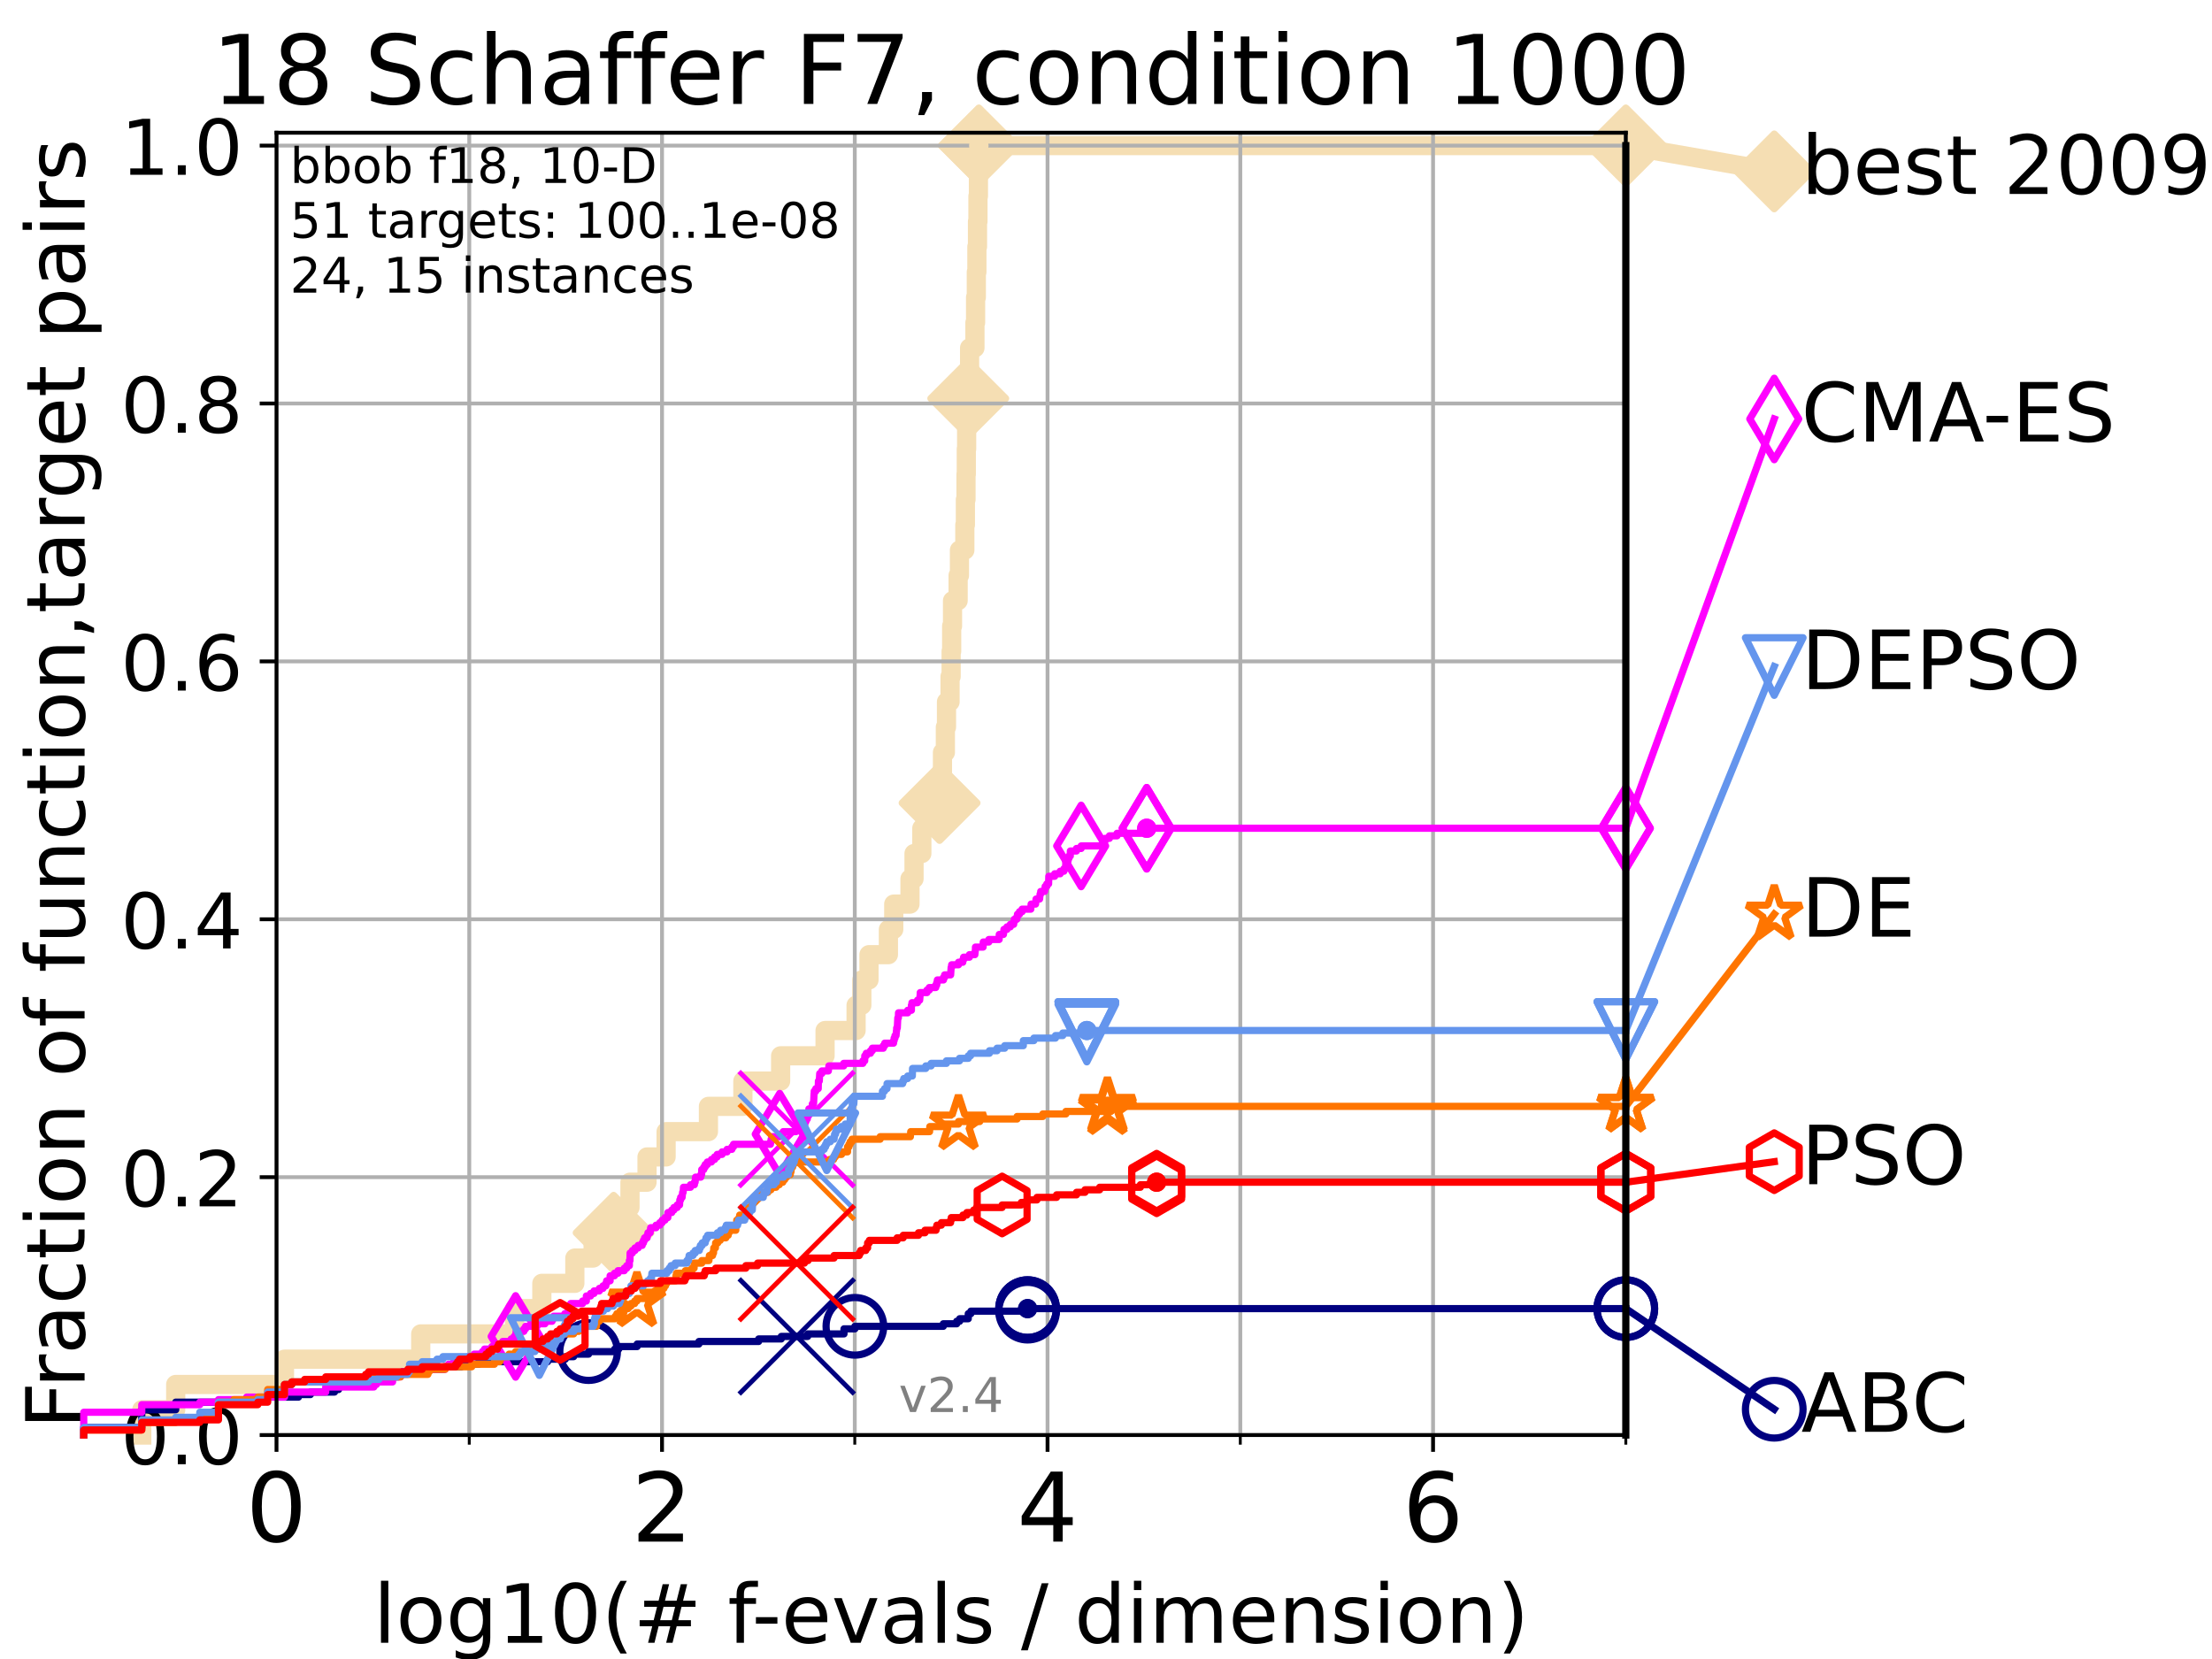 <?xml version="1.0" encoding="utf-8" standalone="no"?>
<!DOCTYPE svg PUBLIC "-//W3C//DTD SVG 1.1//EN"
  "http://www.w3.org/Graphics/SVG/1.1/DTD/svg11.dtd">
<!-- Created with matplotlib (https://matplotlib.org/) -->
<svg height="345.6pt" version="1.1" viewBox="0 0 460.8 345.6" width="460.8pt" xmlns="http://www.w3.org/2000/svg" xmlns:xlink="http://www.w3.org/1999/xlink">
 <defs>
  <style type="text/css">
*{stroke-linecap:butt;stroke-linejoin:round;}
  </style>
 </defs>
 <g id="figure_1">
  <g id="patch_1">
   <path d="M 0 345.6 
L 460.8 345.6 
L 460.8 0 
L 0 0 
z
" style="fill:#ffffff;"/>
  </g>
  <g id="axes_1">
   <g id="patch_2">
    <path d="M 57.6 298.944 
L 338.688 298.944 
L 338.688 27.648 
L 57.6 27.648 
z
" style="fill:#ffffff;"/>
   </g>
   <g id="line2d_1">
    <path d="M 29.533 298.944 
L 29.533 293.677 
L 36.604 293.677 
L 36.604 288.41 
L 59.262 288.41 
L 59.262 283.143 
L 87.644 283.143 
L 87.644 277.877 
L 107.213 277.877 
L 107.213 272.61 
L 112.877 272.61 
L 112.877 267.343 
L 119.752 267.343 
L 119.752 262.076 
L 123.554 262.076 
L 123.554 256.809 
L 127.83 256.809 
L 127.83 251.542 
L 131.236 251.542 
L 131.236 246.275 
L 134.787 246.275 
L 134.787 241.009 
L 138.762 241.009 
L 138.762 235.742 
L 147.58 235.742 
L 147.58 230.475 
L 154.754 230.475 
L 154.754 225.208 
L 162.619 225.208 
L 162.619 219.941 
L 171.876 219.941 
L 171.876 214.674 
L 178.34 214.674 
L 178.34 209.407 
L 179.532 209.407 
L 179.532 204.141 
L 181.024 204.141 
L 181.024 198.874 
L 185.071 198.874 
L 185.071 193.607 
L 186.184 193.607 
L 186.184 188.34 
L 189.567 188.34 
L 189.567 183.073 
L 190.408 183.073 
L 190.408 177.806 
L 192.035 177.806 
L 192.035 172.539 
L 193.072 172.539 
L 193.072 167.272 
L 195.731 167.272 
L 195.731 162.006 
L 196.334 162.006 
L 196.334 156.739 
L 196.939 156.739 
L 196.939 151.472 
L 197.17 151.472 
L 197.17 146.205 
L 197.916 146.205 
L 197.916 140.938 
L 198.137 140.938 
L 198.137 135.671 
L 198.249 135.671 
L 198.249 130.404 
L 198.429 130.404 
L 198.429 125.138 
L 199.594 125.138 
L 199.594 119.871 
L 199.873 119.871 
L 199.873 114.604 
L 200.993 114.604 
L 200.993 109.337 
L 201.11 109.337 
L 201.11 104.07 
L 201.236 104.07 
L 201.236 98.803 
L 201.297 98.803 
L 201.297 93.536 
L 201.369 93.536 
L 201.369 88.27 
L 201.528 88.27 
L 201.528 83.003 
L 201.705 83.003 
L 201.705 77.736 
L 201.986 77.736 
L 201.986 72.469 
L 203.099 72.469 
L 203.099 67.202 
L 203.234 67.202 
L 203.234 61.935 
L 203.385 61.935 
L 203.385 56.668 
L 203.503 56.668 
L 203.503 51.402 
L 203.629 51.402 
L 203.629 46.135 
L 203.727 46.135 
L 203.727 40.868 
L 203.823 40.868 
L 203.823 35.601 
L 203.917 35.601 
L 203.917 30.334 
L 338.688 30.334 
" style="fill:none;stroke:#f5deb3;stroke-linecap:square;stroke-width:4;"/>
   </g>
   <g id="line2d_2">
    <defs>
     <path d="M -0 7.778 
L 7.778 0 
L 0 -7.778 
L -7.778 -0 
z
" id="m3d53269422" style="stroke:#f5deb3;stroke-linejoin:miter;stroke-width:1.5;"/>
    </defs>
    <g>
     <use style="fill:#f5deb3;stroke:#f5deb3;stroke-linejoin:miter;stroke-width:1.5;" x="127.83" xlink:href="#m3d53269422" y="256.809"/>
     <use style="fill:#f5deb3;stroke:#f5deb3;stroke-linejoin:miter;stroke-width:1.5;" x="195.731" xlink:href="#m3d53269422" y="167.272"/>
     <use style="fill:#f5deb3;stroke:#f5deb3;stroke-linejoin:miter;stroke-width:1.5;" x="201.705" xlink:href="#m3d53269422" y="83.003"/>
     <use style="fill:#f5deb3;stroke:#f5deb3;stroke-linejoin:miter;stroke-width:1.5;" x="203.917" xlink:href="#m3d53269422" y="30.334"/>
     <use style="fill:#f5deb3;stroke:#f5deb3;stroke-linejoin:miter;stroke-width:1.5;" x="203.917" xlink:href="#m3d53269422" y="30.334"/>
     <use style="fill:#f5deb3;stroke:#f5deb3;stroke-linejoin:miter;stroke-width:1.5;" x="338.688" xlink:href="#m3d53269422" y="30.334"/>
    </g>
   </g>
   <g id="line2d_3">
    <path style="fill:none;stroke:#f5deb3;stroke-linecap:square;stroke-width:4;"/>
    <g/>
   </g>
   <g id="line2d_4">
    <path d="M 338.688 30.334 
L 369.608 35.706 
" style="fill:none;stroke:#f5deb3;stroke-linecap:square;stroke-width:4;"/>
    <g>
     <use style="fill:#f5deb3;stroke:#f5deb3;stroke-linejoin:miter;stroke-width:1.5;" x="338.688" xlink:href="#m3d53269422" y="30.334"/>
     <use style="fill:#f5deb3;stroke:#f5deb3;stroke-linejoin:miter;stroke-width:1.5;" x="369.608" xlink:href="#m3d53269422" y="35.706"/>
    </g>
   </g>
   <g id="matplotlib.axis_1">
    <g id="xtick_1">
     <g id="line2d_5">
      <path clip-path="url(#p0232b86840)" d="M 57.6 298.944 
L 57.6 27.648 
" style="fill:none;stroke:#b0b0b0;stroke-linecap:square;stroke-width:0.8;"/>
     </g>
     <g id="line2d_6">
      <defs>
       <path d="M 0 0 
L 0 3.5 
" id="ma8df5de89f" style="stroke:#000000;stroke-width:0.8;"/>
      </defs>
      <g>
       <use style="stroke:#000000;stroke-width:0.8;" x="57.6" xlink:href="#ma8df5de89f" y="298.944"/>
      </g>
     </g>
     <g id="text_1">
      <!-- 0 -->
      <defs>
       <path d="M 31.781 66.406 
Q 24.172 66.406 20.328 58.906 
Q 16.5 51.422 16.5 36.375 
Q 16.5 21.391 20.328 13.891 
Q 24.172 6.391 31.781 6.391 
Q 39.453 6.391 43.281 13.891 
Q 47.125 21.391 47.125 36.375 
Q 47.125 51.422 43.281 58.906 
Q 39.453 66.406 31.781 66.406 
z
M 31.781 74.219 
Q 44.047 74.219 50.516 64.516 
Q 56.984 54.828 56.984 36.375 
Q 56.984 17.969 50.516 8.266 
Q 44.047 -1.422 31.781 -1.422 
Q 19.531 -1.422 13.062 8.266 
Q 6.594 17.969 6.594 36.375 
Q 6.594 54.828 13.062 64.516 
Q 19.531 74.219 31.781 74.219 
z
" id="DejaVuSans-48"/>
      </defs>
      <g transform="translate(51.237 321.141)scale(0.2 -0.2)">
       <use xlink:href="#DejaVuSans-48"/>
      </g>
     </g>
    </g>
    <g id="xtick_2">
     <g id="line2d_7">
      <path clip-path="url(#p0232b86840)" d="M 137.911 298.944 
L 137.911 27.648 
" style="fill:none;stroke:#b0b0b0;stroke-linecap:square;stroke-width:0.8;"/>
     </g>
     <g id="line2d_8">
      <g>
       <use style="stroke:#000000;stroke-width:0.8;" x="137.911" xlink:href="#ma8df5de89f" y="298.944"/>
      </g>
     </g>
     <g id="text_2">
      <!-- 2 -->
      <defs>
       <path d="M 19.188 8.297 
L 53.609 8.297 
L 53.609 0 
L 7.328 0 
L 7.328 8.297 
Q 12.938 14.109 22.625 23.891 
Q 32.328 33.688 34.812 36.531 
Q 39.547 41.844 41.422 45.531 
Q 43.312 49.219 43.312 52.781 
Q 43.312 58.594 39.234 62.25 
Q 35.156 65.922 28.609 65.922 
Q 23.969 65.922 18.812 64.312 
Q 13.672 62.703 7.812 59.422 
L 7.812 69.391 
Q 13.766 71.781 18.938 73 
Q 24.125 74.219 28.422 74.219 
Q 39.75 74.219 46.484 68.547 
Q 53.219 62.891 53.219 53.422 
Q 53.219 48.922 51.531 44.891 
Q 49.859 40.875 45.406 35.406 
Q 44.188 33.984 37.641 27.219 
Q 31.109 20.453 19.188 8.297 
z
" id="DejaVuSans-50"/>
      </defs>
      <g transform="translate(131.548 321.141)scale(0.2 -0.2)">
       <use xlink:href="#DejaVuSans-50"/>
      </g>
     </g>
    </g>
    <g id="xtick_3">
     <g id="line2d_9">
      <path clip-path="url(#p0232b86840)" d="M 218.222 298.944 
L 218.222 27.648 
" style="fill:none;stroke:#b0b0b0;stroke-linecap:square;stroke-width:0.8;"/>
     </g>
     <g id="line2d_10">
      <g>
       <use style="stroke:#000000;stroke-width:0.8;" x="218.222" xlink:href="#ma8df5de89f" y="298.944"/>
      </g>
     </g>
     <g id="text_3">
      <!-- 4 -->
      <defs>
       <path d="M 37.797 64.312 
L 12.891 25.391 
L 37.797 25.391 
z
M 35.203 72.906 
L 47.609 72.906 
L 47.609 25.391 
L 58.016 25.391 
L 58.016 17.188 
L 47.609 17.188 
L 47.609 0 
L 37.797 0 
L 37.797 17.188 
L 4.891 17.188 
L 4.891 26.703 
z
" id="DejaVuSans-52"/>
      </defs>
      <g transform="translate(211.859 321.141)scale(0.2 -0.2)">
       <use xlink:href="#DejaVuSans-52"/>
      </g>
     </g>
    </g>
    <g id="xtick_4">
     <g id="line2d_11">
      <path clip-path="url(#p0232b86840)" d="M 298.533 298.944 
L 298.533 27.648 
" style="fill:none;stroke:#b0b0b0;stroke-linecap:square;stroke-width:0.8;"/>
     </g>
     <g id="line2d_12">
      <g>
       <use style="stroke:#000000;stroke-width:0.8;" x="298.533" xlink:href="#ma8df5de89f" y="298.944"/>
      </g>
     </g>
     <g id="text_4">
      <!-- 6 -->
      <defs>
       <path d="M 33.016 40.375 
Q 26.375 40.375 22.484 35.828 
Q 18.609 31.297 18.609 23.391 
Q 18.609 15.531 22.484 10.953 
Q 26.375 6.391 33.016 6.391 
Q 39.656 6.391 43.531 10.953 
Q 47.406 15.531 47.406 23.391 
Q 47.406 31.297 43.531 35.828 
Q 39.656 40.375 33.016 40.375 
z
M 52.594 71.297 
L 52.594 62.312 
Q 48.875 64.062 45.094 64.984 
Q 41.312 65.922 37.594 65.922 
Q 27.828 65.922 22.672 59.328 
Q 17.531 52.734 16.797 39.406 
Q 19.672 43.656 24.016 45.922 
Q 28.375 48.188 33.594 48.188 
Q 44.578 48.188 50.953 41.516 
Q 57.328 34.859 57.328 23.391 
Q 57.328 12.156 50.688 5.359 
Q 44.047 -1.422 33.016 -1.422 
Q 20.359 -1.422 13.672 8.266 
Q 6.984 17.969 6.984 36.375 
Q 6.984 53.656 15.188 63.938 
Q 23.391 74.219 37.203 74.219 
Q 40.922 74.219 44.703 73.484 
Q 48.484 72.75 52.594 71.297 
z
" id="DejaVuSans-54"/>
      </defs>
      <g transform="translate(292.17 321.141)scale(0.2 -0.2)">
       <use xlink:href="#DejaVuSans-54"/>
      </g>
     </g>
    </g>
    <g id="xtick_5">
     <g id="line2d_13">
      <path clip-path="url(#p0232b86840)" d="M 97.755 298.944 
L 97.755 27.648 
" style="fill:none;stroke:#b0b0b0;stroke-linecap:square;stroke-width:0.8;"/>
     </g>
     <g id="line2d_14">
      <defs>
       <path d="M 0 0 
L 0 2 
" id="mb3a7fd1afb" style="stroke:#000000;stroke-width:0.6;"/>
      </defs>
      <g>
       <use style="stroke:#000000;stroke-width:0.6;" x="97.755" xlink:href="#mb3a7fd1afb" y="298.944"/>
      </g>
     </g>
    </g>
    <g id="xtick_6">
     <g id="line2d_15">
      <path clip-path="url(#p0232b86840)" d="M 178.066 298.944 
L 178.066 27.648 
" style="fill:none;stroke:#b0b0b0;stroke-linecap:square;stroke-width:0.8;"/>
     </g>
     <g id="line2d_16">
      <g>
       <use style="stroke:#000000;stroke-width:0.6;" x="178.066" xlink:href="#mb3a7fd1afb" y="298.944"/>
      </g>
     </g>
    </g>
    <g id="xtick_7">
     <g id="line2d_17">
      <path clip-path="url(#p0232b86840)" d="M 258.377 298.944 
L 258.377 27.648 
" style="fill:none;stroke:#b0b0b0;stroke-linecap:square;stroke-width:0.8;"/>
     </g>
     <g id="line2d_18">
      <g>
       <use style="stroke:#000000;stroke-width:0.6;" x="258.377" xlink:href="#mb3a7fd1afb" y="298.944"/>
      </g>
     </g>
    </g>
    <g id="xtick_8">
     <g id="line2d_19">
      <path clip-path="url(#p0232b86840)" d="M 338.688 298.944 
L 338.688 27.648 
" style="fill:none;stroke:#b0b0b0;stroke-linecap:square;stroke-width:0.8;"/>
     </g>
     <g id="line2d_20">
      <g>
       <use style="stroke:#000000;stroke-width:0.6;" x="338.688" xlink:href="#mb3a7fd1afb" y="298.944"/>
      </g>
     </g>
    </g>
    <g id="text_5">
     <!-- log10(# f-evals / dimension) -->
     <defs>
      <path d="M 9.422 75.984 
L 18.406 75.984 
L 18.406 0 
L 9.422 0 
z
" id="DejaVuSans-108"/>
      <path d="M 30.609 48.391 
Q 23.391 48.391 19.188 42.75 
Q 14.984 37.109 14.984 27.297 
Q 14.984 17.484 19.156 11.844 
Q 23.344 6.203 30.609 6.203 
Q 37.797 6.203 41.984 11.859 
Q 46.188 17.531 46.188 27.297 
Q 46.188 37.016 41.984 42.703 
Q 37.797 48.391 30.609 48.391 
z
M 30.609 56 
Q 42.328 56 49.016 48.375 
Q 55.719 40.766 55.719 27.297 
Q 55.719 13.875 49.016 6.219 
Q 42.328 -1.422 30.609 -1.422 
Q 18.844 -1.422 12.172 6.219 
Q 5.516 13.875 5.516 27.297 
Q 5.516 40.766 12.172 48.375 
Q 18.844 56 30.609 56 
z
" id="DejaVuSans-111"/>
      <path d="M 45.406 27.984 
Q 45.406 37.75 41.375 43.109 
Q 37.359 48.484 30.078 48.484 
Q 22.859 48.484 18.828 43.109 
Q 14.797 37.75 14.797 27.984 
Q 14.797 18.266 18.828 12.891 
Q 22.859 7.516 30.078 7.516 
Q 37.359 7.516 41.375 12.891 
Q 45.406 18.266 45.406 27.984 
z
M 54.391 6.781 
Q 54.391 -7.172 48.188 -13.984 
Q 42 -20.797 29.203 -20.797 
Q 24.469 -20.797 20.266 -20.094 
Q 16.062 -19.391 12.109 -17.922 
L 12.109 -9.188 
Q 16.062 -11.328 19.922 -12.344 
Q 23.781 -13.375 27.781 -13.375 
Q 36.625 -13.375 41.016 -8.766 
Q 45.406 -4.156 45.406 5.172 
L 45.406 9.625 
Q 42.625 4.781 38.281 2.391 
Q 33.938 0 27.875 0 
Q 17.828 0 11.672 7.656 
Q 5.516 15.328 5.516 27.984 
Q 5.516 40.672 11.672 48.328 
Q 17.828 56 27.875 56 
Q 33.938 56 38.281 53.609 
Q 42.625 51.219 45.406 46.391 
L 45.406 54.688 
L 54.391 54.688 
z
" id="DejaVuSans-103"/>
      <path d="M 12.406 8.297 
L 28.516 8.297 
L 28.516 63.922 
L 10.984 60.406 
L 10.984 69.391 
L 28.422 72.906 
L 38.281 72.906 
L 38.281 8.297 
L 54.391 8.297 
L 54.391 0 
L 12.406 0 
z
" id="DejaVuSans-49"/>
      <path d="M 31 75.875 
Q 24.469 64.656 21.281 53.656 
Q 18.109 42.672 18.109 31.391 
Q 18.109 20.125 21.312 9.062 
Q 24.516 -2 31 -13.188 
L 23.188 -13.188 
Q 15.875 -1.703 12.234 9.375 
Q 8.594 20.453 8.594 31.391 
Q 8.594 42.281 12.203 53.312 
Q 15.828 64.359 23.188 75.875 
z
" id="DejaVuSans-40"/>
      <path d="M 51.125 44 
L 36.922 44 
L 32.812 27.688 
L 47.125 27.688 
z
M 43.797 71.781 
L 38.719 51.516 
L 52.984 51.516 
L 58.109 71.781 
L 65.922 71.781 
L 60.891 51.516 
L 76.125 51.516 
L 76.125 44 
L 58.984 44 
L 54.984 27.688 
L 70.516 27.688 
L 70.516 20.219 
L 53.078 20.219 
L 48 0 
L 40.188 0 
L 45.219 20.219 
L 30.906 20.219 
L 25.875 0 
L 18.016 0 
L 23.094 20.219 
L 7.719 20.219 
L 7.719 27.688 
L 24.906 27.688 
L 29 44 
L 13.281 44 
L 13.281 51.516 
L 30.906 51.516 
L 35.891 71.781 
z
" id="DejaVuSans-35"/>
      <path id="DejaVuSans-32"/>
      <path d="M 37.109 75.984 
L 37.109 68.5 
L 28.516 68.5 
Q 23.688 68.5 21.797 66.547 
Q 19.922 64.594 19.922 59.516 
L 19.922 54.688 
L 34.719 54.688 
L 34.719 47.703 
L 19.922 47.703 
L 19.922 0 
L 10.891 0 
L 10.891 47.703 
L 2.297 47.703 
L 2.297 54.688 
L 10.891 54.688 
L 10.891 58.5 
Q 10.891 67.625 15.141 71.797 
Q 19.391 75.984 28.609 75.984 
z
" id="DejaVuSans-102"/>
      <path d="M 4.891 31.391 
L 31.203 31.391 
L 31.203 23.391 
L 4.891 23.391 
z
" id="DejaVuSans-45"/>
      <path d="M 56.203 29.594 
L 56.203 25.203 
L 14.891 25.203 
Q 15.484 15.922 20.484 11.062 
Q 25.484 6.203 34.422 6.203 
Q 39.594 6.203 44.453 7.469 
Q 49.312 8.734 54.109 11.281 
L 54.109 2.781 
Q 49.266 0.734 44.188 -0.344 
Q 39.109 -1.422 33.891 -1.422 
Q 20.797 -1.422 13.156 6.188 
Q 5.516 13.812 5.516 26.812 
Q 5.516 40.234 12.766 48.109 
Q 20.016 56 32.328 56 
Q 43.359 56 49.781 48.891 
Q 56.203 41.797 56.203 29.594 
z
M 47.219 32.234 
Q 47.125 39.594 43.094 43.984 
Q 39.062 48.391 32.422 48.391 
Q 24.906 48.391 20.391 44.141 
Q 15.875 39.891 15.188 32.172 
z
" id="DejaVuSans-101"/>
      <path d="M 2.984 54.688 
L 12.5 54.688 
L 29.594 8.797 
L 46.688 54.688 
L 56.203 54.688 
L 35.688 0 
L 23.484 0 
z
" id="DejaVuSans-118"/>
      <path d="M 34.281 27.484 
Q 23.391 27.484 19.188 25 
Q 14.984 22.516 14.984 16.5 
Q 14.984 11.719 18.141 8.906 
Q 21.297 6.109 26.703 6.109 
Q 34.188 6.109 38.703 11.406 
Q 43.219 16.703 43.219 25.484 
L 43.219 27.484 
z
M 52.203 31.203 
L 52.203 0 
L 43.219 0 
L 43.219 8.297 
Q 40.141 3.328 35.547 0.953 
Q 30.953 -1.422 24.312 -1.422 
Q 15.922 -1.422 10.953 3.297 
Q 6 8.016 6 15.922 
Q 6 25.141 12.172 29.828 
Q 18.359 34.516 30.609 34.516 
L 43.219 34.516 
L 43.219 35.406 
Q 43.219 41.609 39.141 45 
Q 35.062 48.391 27.688 48.391 
Q 23 48.391 18.547 47.266 
Q 14.109 46.141 10.016 43.891 
L 10.016 52.203 
Q 14.938 54.109 19.578 55.047 
Q 24.219 56 28.609 56 
Q 40.484 56 46.344 49.844 
Q 52.203 43.703 52.203 31.203 
z
" id="DejaVuSans-97"/>
      <path d="M 44.281 53.078 
L 44.281 44.578 
Q 40.484 46.531 36.375 47.5 
Q 32.281 48.484 27.875 48.484 
Q 21.188 48.484 17.844 46.438 
Q 14.5 44.391 14.5 40.281 
Q 14.5 37.156 16.891 35.375 
Q 19.281 33.594 26.516 31.984 
L 29.594 31.297 
Q 39.156 29.25 43.188 25.516 
Q 47.219 21.781 47.219 15.094 
Q 47.219 7.469 41.188 3.016 
Q 35.156 -1.422 24.609 -1.422 
Q 20.219 -1.422 15.453 -0.562 
Q 10.688 0.297 5.422 2 
L 5.422 11.281 
Q 10.406 8.688 15.234 7.391 
Q 20.062 6.109 24.812 6.109 
Q 31.156 6.109 34.562 8.281 
Q 37.984 10.453 37.984 14.406 
Q 37.984 18.062 35.516 20.016 
Q 33.062 21.969 24.703 23.781 
L 21.578 24.516 
Q 13.234 26.266 9.516 29.906 
Q 5.812 33.547 5.812 39.891 
Q 5.812 47.609 11.281 51.797 
Q 16.75 56 26.812 56 
Q 31.781 56 36.172 55.266 
Q 40.578 54.547 44.281 53.078 
z
" id="DejaVuSans-115"/>
      <path d="M 25.391 72.906 
L 33.688 72.906 
L 8.297 -9.281 
L 0 -9.281 
z
" id="DejaVuSans-47"/>
      <path d="M 45.406 46.391 
L 45.406 75.984 
L 54.391 75.984 
L 54.391 0 
L 45.406 0 
L 45.406 8.203 
Q 42.578 3.328 38.25 0.953 
Q 33.938 -1.422 27.875 -1.422 
Q 17.969 -1.422 11.734 6.484 
Q 5.516 14.406 5.516 27.297 
Q 5.516 40.188 11.734 48.094 
Q 17.969 56 27.875 56 
Q 33.938 56 38.25 53.625 
Q 42.578 51.266 45.406 46.391 
z
M 14.797 27.297 
Q 14.797 17.391 18.875 11.75 
Q 22.953 6.109 30.078 6.109 
Q 37.203 6.109 41.297 11.75 
Q 45.406 17.391 45.406 27.297 
Q 45.406 37.203 41.297 42.844 
Q 37.203 48.484 30.078 48.484 
Q 22.953 48.484 18.875 42.844 
Q 14.797 37.203 14.797 27.297 
z
" id="DejaVuSans-100"/>
      <path d="M 9.422 54.688 
L 18.406 54.688 
L 18.406 0 
L 9.422 0 
z
M 9.422 75.984 
L 18.406 75.984 
L 18.406 64.594 
L 9.422 64.594 
z
" id="DejaVuSans-105"/>
      <path d="M 52 44.188 
Q 55.375 50.25 60.062 53.125 
Q 64.75 56 71.094 56 
Q 79.641 56 84.281 50.016 
Q 88.922 44.047 88.922 33.016 
L 88.922 0 
L 79.891 0 
L 79.891 32.719 
Q 79.891 40.578 77.094 44.375 
Q 74.312 48.188 68.609 48.188 
Q 61.625 48.188 57.562 43.547 
Q 53.516 38.922 53.516 30.906 
L 53.516 0 
L 44.484 0 
L 44.484 32.719 
Q 44.484 40.625 41.703 44.406 
Q 38.922 48.188 33.109 48.188 
Q 26.219 48.188 22.156 43.531 
Q 18.109 38.875 18.109 30.906 
L 18.109 0 
L 9.078 0 
L 9.078 54.688 
L 18.109 54.688 
L 18.109 46.188 
Q 21.188 51.219 25.484 53.609 
Q 29.781 56 35.688 56 
Q 41.656 56 45.828 52.969 
Q 50 49.953 52 44.188 
z
" id="DejaVuSans-109"/>
      <path d="M 54.891 33.016 
L 54.891 0 
L 45.906 0 
L 45.906 32.719 
Q 45.906 40.484 42.875 44.328 
Q 39.844 48.188 33.797 48.188 
Q 26.516 48.188 22.312 43.547 
Q 18.109 38.922 18.109 30.906 
L 18.109 0 
L 9.078 0 
L 9.078 54.688 
L 18.109 54.688 
L 18.109 46.188 
Q 21.344 51.125 25.703 53.562 
Q 30.078 56 35.797 56 
Q 45.219 56 50.047 50.172 
Q 54.891 44.344 54.891 33.016 
z
" id="DejaVuSans-110"/>
      <path d="M 8.016 75.875 
L 15.828 75.875 
Q 23.141 64.359 26.781 53.312 
Q 30.422 42.281 30.422 31.391 
Q 30.422 20.453 26.781 9.375 
Q 23.141 -1.703 15.828 -13.188 
L 8.016 -13.188 
Q 14.5 -2 17.703 9.062 
Q 20.906 20.125 20.906 31.391 
Q 20.906 42.672 17.703 53.656 
Q 14.5 64.656 8.016 75.875 
z
" id="DejaVuSans-41"/>
     </defs>
     <g transform="translate(77.764 342.218)scale(0.17 -0.17)">
      <use xlink:href="#DejaVuSans-108"/>
      <use x="27.783" xlink:href="#DejaVuSans-111"/>
      <use x="88.965" xlink:href="#DejaVuSans-103"/>
      <use x="152.441" xlink:href="#DejaVuSans-49"/>
      <use x="216.064" xlink:href="#DejaVuSans-48"/>
      <use x="279.688" xlink:href="#DejaVuSans-40"/>
      <use x="318.701" xlink:href="#DejaVuSans-35"/>
      <use x="402.49" xlink:href="#DejaVuSans-32"/>
      <use x="434.277" xlink:href="#DejaVuSans-102"/>
      <use x="463.982" xlink:href="#DejaVuSans-45"/>
      <use x="500.066" xlink:href="#DejaVuSans-101"/>
      <use x="561.59" xlink:href="#DejaVuSans-118"/>
      <use x="620.77" xlink:href="#DejaVuSans-97"/>
      <use x="682.049" xlink:href="#DejaVuSans-108"/>
      <use x="709.832" xlink:href="#DejaVuSans-115"/>
      <use x="761.932" xlink:href="#DejaVuSans-32"/>
      <use x="793.719" xlink:href="#DejaVuSans-47"/>
      <use x="827.41" xlink:href="#DejaVuSans-32"/>
      <use x="859.197" xlink:href="#DejaVuSans-100"/>
      <use x="922.674" xlink:href="#DejaVuSans-105"/>
      <use x="950.457" xlink:href="#DejaVuSans-109"/>
      <use x="1047.869" xlink:href="#DejaVuSans-101"/>
      <use x="1109.393" xlink:href="#DejaVuSans-110"/>
      <use x="1172.771" xlink:href="#DejaVuSans-115"/>
      <use x="1224.871" xlink:href="#DejaVuSans-105"/>
      <use x="1252.654" xlink:href="#DejaVuSans-111"/>
      <use x="1313.836" xlink:href="#DejaVuSans-110"/>
      <use x="1377.215" xlink:href="#DejaVuSans-41"/>
     </g>
    </g>
   </g>
   <g id="matplotlib.axis_2">
    <g id="ytick_1">
     <g id="line2d_21">
      <path clip-path="url(#p0232b86840)" d="M 57.6 298.944 
L 338.688 298.944 
" style="fill:none;stroke:#b0b0b0;stroke-linecap:square;stroke-width:0.8;"/>
     </g>
     <g id="line2d_22">
      <defs>
       <path d="M 0 0 
L -3.5 0 
" id="m814df4b8fc" style="stroke:#000000;stroke-width:0.8;"/>
      </defs>
      <g>
       <use style="stroke:#000000;stroke-width:0.8;" x="57.6" xlink:href="#m814df4b8fc" y="298.944"/>
      </g>
     </g>
     <g id="text_6">
      <!-- 0.0 -->
      <defs>
       <path d="M 10.688 12.406 
L 21 12.406 
L 21 0 
L 10.688 0 
z
" id="DejaVuSans-46"/>
      </defs>
      <g transform="translate(25.155 305.023)scale(0.16 -0.16)">
       <use xlink:href="#DejaVuSans-48"/>
       <use x="63.623" xlink:href="#DejaVuSans-46"/>
       <use x="95.41" xlink:href="#DejaVuSans-48"/>
      </g>
     </g>
    </g>
    <g id="ytick_2">
     <g id="line2d_23">
      <path clip-path="url(#p0232b86840)" d="M 57.6 245.222 
L 338.688 245.222 
" style="fill:none;stroke:#b0b0b0;stroke-linecap:square;stroke-width:0.8;"/>
     </g>
     <g id="line2d_24">
      <g>
       <use style="stroke:#000000;stroke-width:0.8;" x="57.6" xlink:href="#m814df4b8fc" y="245.222"/>
      </g>
     </g>
     <g id="text_7">
      <!-- 0.2 -->
      <g transform="translate(25.155 251.301)scale(0.16 -0.16)">
       <use xlink:href="#DejaVuSans-48"/>
       <use x="63.623" xlink:href="#DejaVuSans-46"/>
       <use x="95.41" xlink:href="#DejaVuSans-50"/>
      </g>
     </g>
    </g>
    <g id="ytick_3">
     <g id="line2d_25">
      <path clip-path="url(#p0232b86840)" d="M 57.6 191.5 
L 338.688 191.5 
" style="fill:none;stroke:#b0b0b0;stroke-linecap:square;stroke-width:0.8;"/>
     </g>
     <g id="line2d_26">
      <g>
       <use style="stroke:#000000;stroke-width:0.8;" x="57.6" xlink:href="#m814df4b8fc" y="191.5"/>
      </g>
     </g>
     <g id="text_8">
      <!-- 0.4 -->
      <g transform="translate(25.155 197.579)scale(0.16 -0.16)">
       <use xlink:href="#DejaVuSans-48"/>
       <use x="63.623" xlink:href="#DejaVuSans-46"/>
       <use x="95.41" xlink:href="#DejaVuSans-52"/>
      </g>
     </g>
    </g>
    <g id="ytick_4">
     <g id="line2d_27">
      <path clip-path="url(#p0232b86840)" d="M 57.6 137.778 
L 338.688 137.778 
" style="fill:none;stroke:#b0b0b0;stroke-linecap:square;stroke-width:0.8;"/>
     </g>
     <g id="line2d_28">
      <g>
       <use style="stroke:#000000;stroke-width:0.8;" x="57.6" xlink:href="#m814df4b8fc" y="137.778"/>
      </g>
     </g>
     <g id="text_9">
      <!-- 0.6 -->
      <g transform="translate(25.155 143.857)scale(0.16 -0.16)">
       <use xlink:href="#DejaVuSans-48"/>
       <use x="63.623" xlink:href="#DejaVuSans-46"/>
       <use x="95.41" xlink:href="#DejaVuSans-54"/>
      </g>
     </g>
    </g>
    <g id="ytick_5">
     <g id="line2d_29">
      <path clip-path="url(#p0232b86840)" d="M 57.6 84.056 
L 338.688 84.056 
" style="fill:none;stroke:#b0b0b0;stroke-linecap:square;stroke-width:0.8;"/>
     </g>
     <g id="line2d_30">
      <g>
       <use style="stroke:#000000;stroke-width:0.8;" x="57.6" xlink:href="#m814df4b8fc" y="84.056"/>
      </g>
     </g>
     <g id="text_10">
      <!-- 0.8 -->
      <defs>
       <path d="M 31.781 34.625 
Q 24.75 34.625 20.719 30.859 
Q 16.703 27.094 16.703 20.516 
Q 16.703 13.922 20.719 10.156 
Q 24.75 6.391 31.781 6.391 
Q 38.812 6.391 42.859 10.172 
Q 46.922 13.969 46.922 20.516 
Q 46.922 27.094 42.891 30.859 
Q 38.875 34.625 31.781 34.625 
z
M 21.922 38.812 
Q 15.578 40.375 12.031 44.719 
Q 8.5 49.078 8.5 55.328 
Q 8.5 64.062 14.719 69.141 
Q 20.953 74.219 31.781 74.219 
Q 42.672 74.219 48.875 69.141 
Q 55.078 64.062 55.078 55.328 
Q 55.078 49.078 51.531 44.719 
Q 48 40.375 41.703 38.812 
Q 48.828 37.156 52.797 32.312 
Q 56.781 27.484 56.781 20.516 
Q 56.781 9.906 50.312 4.234 
Q 43.844 -1.422 31.781 -1.422 
Q 19.734 -1.422 13.25 4.234 
Q 6.781 9.906 6.781 20.516 
Q 6.781 27.484 10.781 32.312 
Q 14.797 37.156 21.922 38.812 
z
M 18.312 54.391 
Q 18.312 48.734 21.844 45.562 
Q 25.391 42.391 31.781 42.391 
Q 38.141 42.391 41.719 45.562 
Q 45.312 48.734 45.312 54.391 
Q 45.312 60.062 41.719 63.234 
Q 38.141 66.406 31.781 66.406 
Q 25.391 66.406 21.844 63.234 
Q 18.312 60.062 18.312 54.391 
z
" id="DejaVuSans-56"/>
      </defs>
      <g transform="translate(25.155 90.135)scale(0.16 -0.16)">
       <use xlink:href="#DejaVuSans-48"/>
       <use x="63.623" xlink:href="#DejaVuSans-46"/>
       <use x="95.41" xlink:href="#DejaVuSans-56"/>
      </g>
     </g>
    </g>
    <g id="ytick_6">
     <g id="line2d_31">
      <path clip-path="url(#p0232b86840)" d="M 57.6 30.334 
L 338.688 30.334 
" style="fill:none;stroke:#b0b0b0;stroke-linecap:square;stroke-width:0.8;"/>
     </g>
     <g id="line2d_32">
      <g>
       <use style="stroke:#000000;stroke-width:0.8;" x="57.6" xlink:href="#m814df4b8fc" y="30.334"/>
      </g>
     </g>
     <g id="text_11">
      <!-- 1.0 -->
      <g transform="translate(25.155 36.413)scale(0.16 -0.16)">
       <use xlink:href="#DejaVuSans-49"/>
       <use x="63.623" xlink:href="#DejaVuSans-46"/>
       <use x="95.41" xlink:href="#DejaVuSans-48"/>
      </g>
     </g>
    </g>
    <g id="text_12">
     <!-- Fraction of function,target pairs -->
     <defs>
      <path d="M 9.812 72.906 
L 51.703 72.906 
L 51.703 64.594 
L 19.672 64.594 
L 19.672 43.109 
L 48.578 43.109 
L 48.578 34.812 
L 19.672 34.812 
L 19.672 0 
L 9.812 0 
z
" id="DejaVuSans-70"/>
      <path d="M 41.109 46.297 
Q 39.594 47.172 37.812 47.578 
Q 36.031 48 33.891 48 
Q 26.266 48 22.188 43.047 
Q 18.109 38.094 18.109 28.812 
L 18.109 0 
L 9.078 0 
L 9.078 54.688 
L 18.109 54.688 
L 18.109 46.188 
Q 20.953 51.172 25.484 53.578 
Q 30.031 56 36.531 56 
Q 37.453 56 38.578 55.875 
Q 39.703 55.766 41.062 55.516 
z
" id="DejaVuSans-114"/>
      <path d="M 48.781 52.594 
L 48.781 44.188 
Q 44.969 46.297 41.141 47.344 
Q 37.312 48.391 33.406 48.391 
Q 24.656 48.391 19.812 42.844 
Q 14.984 37.312 14.984 27.297 
Q 14.984 17.281 19.812 11.734 
Q 24.656 6.203 33.406 6.203 
Q 37.312 6.203 41.141 7.25 
Q 44.969 8.297 48.781 10.406 
L 48.781 2.094 
Q 45.016 0.344 40.984 -0.531 
Q 36.969 -1.422 32.422 -1.422 
Q 20.062 -1.422 12.781 6.344 
Q 5.516 14.109 5.516 27.297 
Q 5.516 40.672 12.859 48.328 
Q 20.219 56 33.016 56 
Q 37.156 56 41.109 55.141 
Q 45.062 54.297 48.781 52.594 
z
" id="DejaVuSans-99"/>
      <path d="M 18.312 70.219 
L 18.312 54.688 
L 36.812 54.688 
L 36.812 47.703 
L 18.312 47.703 
L 18.312 18.016 
Q 18.312 11.328 20.141 9.422 
Q 21.969 7.516 27.594 7.516 
L 36.812 7.516 
L 36.812 0 
L 27.594 0 
Q 17.188 0 13.234 3.875 
Q 9.281 7.766 9.281 18.016 
L 9.281 47.703 
L 2.688 47.703 
L 2.688 54.688 
L 9.281 54.688 
L 9.281 70.219 
z
" id="DejaVuSans-116"/>
      <path d="M 8.5 21.578 
L 8.5 54.688 
L 17.484 54.688 
L 17.484 21.922 
Q 17.484 14.156 20.5 10.266 
Q 23.531 6.391 29.594 6.391 
Q 36.859 6.391 41.078 11.031 
Q 45.312 15.672 45.312 23.688 
L 45.312 54.688 
L 54.297 54.688 
L 54.297 0 
L 45.312 0 
L 45.312 8.406 
Q 42.047 3.422 37.719 1 
Q 33.406 -1.422 27.688 -1.422 
Q 18.266 -1.422 13.375 4.438 
Q 8.5 10.297 8.5 21.578 
z
M 31.109 56 
z
" id="DejaVuSans-117"/>
      <path d="M 11.719 12.406 
L 22.016 12.406 
L 22.016 4 
L 14.016 -11.625 
L 7.719 -11.625 
L 11.719 4 
z
" id="DejaVuSans-44"/>
      <path d="M 18.109 8.203 
L 18.109 -20.797 
L 9.078 -20.797 
L 9.078 54.688 
L 18.109 54.688 
L 18.109 46.391 
Q 20.953 51.266 25.266 53.625 
Q 29.594 56 35.594 56 
Q 45.562 56 51.781 48.094 
Q 58.016 40.188 58.016 27.297 
Q 58.016 14.406 51.781 6.484 
Q 45.562 -1.422 35.594 -1.422 
Q 29.594 -1.422 25.266 0.953 
Q 20.953 3.328 18.109 8.203 
z
M 48.688 27.297 
Q 48.688 37.203 44.609 42.844 
Q 40.531 48.484 33.406 48.484 
Q 26.266 48.484 22.188 42.844 
Q 18.109 37.203 18.109 27.297 
Q 18.109 17.391 22.188 11.75 
Q 26.266 6.109 33.406 6.109 
Q 40.531 6.109 44.609 11.75 
Q 48.688 17.391 48.688 27.297 
z
" id="DejaVuSans-112"/>
     </defs>
     <g transform="translate(17.62 297.681)rotate(-90)scale(0.17 -0.17)">
      <use xlink:href="#DejaVuSans-70"/>
      <use x="50.27" xlink:href="#DejaVuSans-114"/>
      <use x="91.383" xlink:href="#DejaVuSans-97"/>
      <use x="152.662" xlink:href="#DejaVuSans-99"/>
      <use x="207.643" xlink:href="#DejaVuSans-116"/>
      <use x="246.852" xlink:href="#DejaVuSans-105"/>
      <use x="274.635" xlink:href="#DejaVuSans-111"/>
      <use x="335.816" xlink:href="#DejaVuSans-110"/>
      <use x="399.195" xlink:href="#DejaVuSans-32"/>
      <use x="430.982" xlink:href="#DejaVuSans-111"/>
      <use x="492.164" xlink:href="#DejaVuSans-102"/>
      <use x="527.369" xlink:href="#DejaVuSans-32"/>
      <use x="559.156" xlink:href="#DejaVuSans-102"/>
      <use x="594.361" xlink:href="#DejaVuSans-117"/>
      <use x="657.74" xlink:href="#DejaVuSans-110"/>
      <use x="721.119" xlink:href="#DejaVuSans-99"/>
      <use x="776.1" xlink:href="#DejaVuSans-116"/>
      <use x="815.309" xlink:href="#DejaVuSans-105"/>
      <use x="843.092" xlink:href="#DejaVuSans-111"/>
      <use x="904.273" xlink:href="#DejaVuSans-110"/>
      <use x="967.652" xlink:href="#DejaVuSans-44"/>
      <use x="999.439" xlink:href="#DejaVuSans-116"/>
      <use x="1038.648" xlink:href="#DejaVuSans-97"/>
      <use x="1099.928" xlink:href="#DejaVuSans-114"/>
      <use x="1139.291" xlink:href="#DejaVuSans-103"/>
      <use x="1202.768" xlink:href="#DejaVuSans-101"/>
      <use x="1264.291" xlink:href="#DejaVuSans-116"/>
      <use x="1303.5" xlink:href="#DejaVuSans-32"/>
      <use x="1335.287" xlink:href="#DejaVuSans-112"/>
      <use x="1398.764" xlink:href="#DejaVuSans-97"/>
      <use x="1460.043" xlink:href="#DejaVuSans-105"/>
      <use x="1487.826" xlink:href="#DejaVuSans-114"/>
      <use x="1528.939" xlink:href="#DejaVuSans-115"/>
     </g>
    </g>
   </g>
   <g id="line2d_33">
    <defs>
     <path d="M 0 1.5 
C 0.398 1.5 0.779 1.342 1.061 1.061 
C 1.342 0.779 1.5 0.398 1.5 0 
C 1.5 -0.398 1.342 -0.779 1.061 -1.061 
C 0.779 -1.342 0.398 -1.5 0 -1.5 
C -0.398 -1.5 -0.779 -1.342 -1.061 -1.061 
C -1.342 -0.779 -1.5 -0.398 -1.5 0 
C -1.5 0.398 -1.342 0.779 -1.061 1.061 
C -0.779 1.342 -0.398 1.5 0 1.5 
z
" id="mb1baae1b3c" style="stroke:#f5deb3;"/>
    </defs>
    <g>
     <use style="fill:#f5deb3;stroke:#f5deb3;" x="203.917" xlink:href="#mb1baae1b3c" y="30.334"/>
     <use style="fill:#f5deb3;stroke:#f5deb3;" x="203.917" xlink:href="#mb1baae1b3c" y="30.334"/>
    </g>
   </g>
   <g id="line2d_34">
    <defs>
     <path d="M 0 1.5 
C 0.398 1.5 0.779 1.342 1.061 1.061 
C 1.342 0.779 1.5 0.398 1.5 0 
C 1.5 -0.398 1.342 -0.779 1.061 -1.061 
C 0.779 -1.342 0.398 -1.5 0 -1.5 
C -0.398 -1.5 -0.779 -1.342 -1.061 -1.061 
C -1.342 -0.779 -1.5 -0.398 -1.5 0 
C -1.5 0.398 -1.342 0.779 -1.061 1.061 
C -0.779 1.342 -0.398 1.5 0 1.5 
z
" id="m40c724930e" style="stroke:#000080;"/>
    </defs>
    <g>
     <use style="fill:#000080;stroke:#000080;" x="214.065" xlink:href="#m40c724930e" y="272.61"/>
     <use style="fill:#000080;stroke:#000080;" x="214.065" xlink:href="#m40c724930e" y="272.61"/>
    </g>
   </g>
   <g id="line2d_35">
    <path d="M 17.445 298.944 
L 17.445 297.364 
L 29.533 297.364 
L 29.533 293.677 
L 36.604 293.677 
L 36.604 292.097 
L 51.38 292.097 
L 51.38 291.57 
L 53.709 291.57 
L 53.709 291.044 
L 62.175 291.044 
L 62.175 290.517 
L 64.671 290.517 
L 64.671 289.99 
L 69.688 289.99 
L 69.688 289.464 
L 70.539 289.464 
L 70.539 288.41 
L 73.579 288.41 
L 73.579 287.357 
L 77.885 287.357 
L 77.885 286.83 
L 83.037 286.83 
L 83.037 286.304 
L 83.83 286.304 
L 83.83 285.777 
L 88.554 285.777 
L 88.554 285.25 
L 92.504 285.25 
L 92.504 284.723 
L 96.111 284.723 
L 96.111 284.197 
L 99.732 284.197 
L 99.732 283.67 
L 114.08 283.67 
L 114.08 283.143 
L 117.765 283.143 
L 117.765 282.617 
L 119.503 282.617 
L 119.503 282.09 
L 122.615 282.09 
L 122.615 281.563 
L 128.047 281.563 
L 128.047 281.037 
L 128.915 281.037 
L 128.915 280.51 
L 132.73 280.51 
L 132.73 279.983 
L 145.599 279.983 
L 145.599 279.457 
L 158.037 279.457 
L 158.037 278.93 
L 162.75 278.93 
L 162.75 278.403 
L 168.26 278.403 
L 168.26 277.877 
L 175.819 277.877 
L 175.819 276.823 
L 178.089 276.823 
L 178.089 276.296 
L 196.508 276.296 
L 196.508 275.77 
L 199.301 275.77 
L 199.301 275.243 
L 199.92 275.243 
L 199.92 274.716 
L 201.707 274.716 
L 201.707 273.663 
L 202.248 273.663 
L 202.248 273.136 
L 214.065 273.136 
L 214.065 272.61 
L 338.688 272.61 
" style="fill:none;stroke:#000080;stroke-linecap:square;stroke-width:1.5;"/>
   </g>
   <g id="line2d_36">
    <defs>
     <path d="M 0 6 
C 1.591 6 3.117 5.368 4.243 4.243 
C 5.368 3.117 6 1.591 6 0 
C 6 -1.591 5.368 -3.117 4.243 -4.243 
C 3.117 -5.368 1.591 -6 0 -6 
C -1.591 -6 -3.117 -5.368 -4.243 -4.243 
C -5.368 -3.117 -6 -1.591 -6 0 
C -6 1.591 -5.368 3.117 -4.243 4.243 
C -3.117 5.368 -1.591 6 0 6 
z
" id="mc00bb49235" style="stroke:#000080;stroke-width:1.5;"/>
    </defs>
    <g>
     <use style="fill-opacity:0;stroke:#000080;stroke-width:1.5;" x="122.615" xlink:href="#mc00bb49235" y="281.563"/>
     <use style="fill-opacity:0;stroke:#000080;stroke-width:1.5;" x="178.089" xlink:href="#mc00bb49235" y="276.296"/>
     <use style="fill-opacity:0;stroke:#000080;stroke-width:1.5;" x="214.065" xlink:href="#mc00bb49235" y="273.136"/>
     <use style="fill-opacity:0;stroke:#000080;stroke-width:1.5;" x="214.065" xlink:href="#mc00bb49235" y="272.61"/>
     <use style="fill-opacity:0;stroke:#000080;stroke-width:1.5;" x="214.065" xlink:href="#mc00bb49235" y="272.61"/>
     <use style="fill-opacity:0;stroke:#000080;stroke-width:1.5;" x="338.688" xlink:href="#mc00bb49235" y="272.61"/>
    </g>
   </g>
   <g id="line2d_37">
    <path style="fill:none;stroke:#000080;stroke-linecap:square;stroke-width:1.5;"/>
    <g/>
   </g>
   <g id="line2d_38">
    <path clip-path="url(#p0232b86840)" d="M 165.978 278.403 
" style="fill:none;stroke:#000080;stroke-linecap:square;stroke-width:1.5;"/>
    <defs>
     <path d="M -12 12 
L 12 -12 
M -12 -12 
L 12 12 
" id="mb04b23c8d1" style="stroke:#000080;"/>
    </defs>
    <g clip-path="url(#p0232b86840)">
     <use style="fill:#000080;stroke:#000080;" x="165.978" xlink:href="#mb04b23c8d1" y="278.403"/>
    </g>
   </g>
   <g id="line2d_39">
    <defs>
     <path d="M 0 1.5 
C 0.398 1.5 0.779 1.342 1.061 1.061 
C 1.342 0.779 1.5 0.398 1.5 0 
C 1.5 -0.398 1.342 -0.779 1.061 -1.061 
C 0.779 -1.342 0.398 -1.5 0 -1.5 
C -0.398 -1.5 -0.779 -1.342 -1.061 -1.061 
C -1.342 -0.779 -1.5 -0.398 -1.5 0 
C -1.5 0.398 -1.342 0.779 -1.061 1.061 
C -0.779 1.342 -0.398 1.5 0 1.5 
z
" id="m1b95c0c86f" style="stroke:#ff00ff;"/>
    </defs>
    <g>
     <use style="fill:#ff00ff;stroke:#ff00ff;" x="238.884" xlink:href="#m1b95c0c86f" y="172.539"/>
     <use style="fill:#ff00ff;stroke:#ff00ff;" x="238.884" xlink:href="#m1b95c0c86f" y="172.539"/>
    </g>
   </g>
   <g id="line2d_40">
    <path d="M 17.445 298.944 
L 17.445 294.204 
L 29.533 294.204 
L 29.533 292.624 
L 41.621 292.624 
L 41.621 292.097 
L 45.512 292.097 
L 45.512 291.57 
L 51.38 291.57 
L 51.38 291.044 
L 59.262 291.044 
L 59.262 289.99 
L 67.851 289.99 
L 67.851 288.937 
L 77.885 288.937 
L 77.885 288.41 
L 78.421 288.41 
L 78.421 287.884 
L 81.776 287.884 
L 81.776 286.83 
L 83.438 286.83 
L 83.438 286.304 
L 83.83 286.304 
L 83.83 285.777 
L 86.351 285.777 
L 86.351 285.25 
L 92.738 285.25 
L 92.738 284.723 
L 93.422 284.723 
L 93.422 284.197 
L 94.506 284.197 
L 94.506 283.67 
L 95.125 283.67 
L 95.125 283.143 
L 97.58 283.143 
L 97.58 282.617 
L 98.772 282.617 
L 98.772 282.09 
L 100.493 282.09 
L 100.493 281.563 
L 100.935 281.563 
L 100.935 281.037 
L 102.465 281.037 
L 102.465 280.51 
L 103.871 280.51 
L 103.871 279.983 
L 104.71 279.983 
L 104.71 279.457 
L 106.489 279.457 
L 106.489 278.93 
L 107.111 278.93 
L 107.111 278.403 
L 107.415 278.403 
L 107.515 277.35 
L 109.132 277.35 
L 109.132 276.823 
L 109.491 276.823 
L 109.491 276.296 
L 111.897 276.296 
L 111.897 275.77 
L 113.524 275.77 
L 113.524 275.243 
L 115.012 275.243 
L 115.012 274.716 
L 115.333 274.716 
L 115.333 274.19 
L 117.654 274.19 
L 117.654 273.663 
L 118.364 273.663 
L 118.417 272.61 
L 118.734 272.61 
L 118.734 272.083 
L 118.891 272.083 
L 118.891 271.556 
L 121.355 271.556 
L 121.355 271.03 
L 122.148 271.03 
L 122.148 269.976 
L 123.03 269.976 
L 123.03 269.45 
L 123.751 269.45 
L 123.751 268.923 
L 124.855 268.923 
L 124.855 268.396 
L 125.612 268.396 
L 125.612 267.87 
L 126.202 267.87 
L 126.202 267.343 
L 126.372 267.343 
L 126.372 266.816 
L 127.1 266.816 
L 127.1 265.763 
L 128.016 265.763 
L 128.016 265.236 
L 128.739 265.236 
L 128.739 264.709 
L 130.046 264.709 
L 130.046 264.183 
L 130.559 264.183 
L 130.559 263.656 
L 131.108 263.656 
L 131.108 262.603 
L 131.236 262.603 
L 131.262 261.023 
L 131.74 261.023 
L 131.74 260.496 
L 132.279 260.496 
L 132.279 259.969 
L 132.94 259.969 
L 132.94 259.443 
L 133.778 259.443 
L 133.778 258.916 
L 134.041 258.916 
L 134.041 258.389 
L 134.279 258.389 
L 134.279 257.862 
L 134.808 257.862 
L 134.808 257.336 
L 134.974 257.336 
L 134.974 256.809 
L 135.442 256.809 
L 135.542 255.756 
L 136.664 255.756 
L 136.664 255.229 
L 137.451 255.229 
L 137.451 254.702 
L 137.946 254.702 
L 137.946 254.176 
L 138.528 254.176 
L 138.528 253.649 
L 139.123 253.649 
L 139.14 252.596 
L 139.934 252.596 
L 139.934 252.069 
L 140.394 252.069 
L 140.394 251.542 
L 141.076 251.542 
L 141.076 251.016 
L 141.564 251.016 
L 141.62 249.962 
L 141.788 249.962 
L 141.788 249.436 
L 142.093 249.436 
L 142.202 248.382 
L 142.311 248.382 
L 142.379 247.329 
L 143.841 247.329 
L 143.841 246.802 
L 144.653 246.802 
L 144.653 246.275 
L 144.807 246.275 
L 144.889 245.222 
L 145.987 245.222 
L 145.987 244.695 
L 146.162 244.695 
L 146.184 243.642 
L 146.612 243.642 
L 146.612 243.115 
L 146.906 243.115 
L 146.906 242.589 
L 147.358 242.589 
L 147.358 242.062 
L 148.21 242.062 
L 148.21 241.535 
L 148.864 241.535 
L 148.864 241.009 
L 149.405 241.009 
L 149.405 240.482 
L 150.421 240.482 
L 150.421 239.955 
L 151.462 239.955 
L 151.462 239.428 
L 152.466 239.428 
L 152.466 238.902 
L 152.804 238.902 
L 152.804 238.375 
L 160.5 238.375 
L 160.5 237.848 
L 160.637 237.848 
L 160.637 237.322 
L 160.835 237.322 
L 160.835 236.795 
L 162.428 236.795 
L 162.428 236.268 
L 163.165 236.268 
L 163.165 235.742 
L 165.817 235.742 
L 165.817 235.215 
L 167.282 235.215 
L 167.372 234.162 
L 167.682 234.162 
L 167.682 233.635 
L 167.895 233.635 
L 167.895 233.108 
L 168.181 233.108 
L 168.181 232.582 
L 168.306 232.582 
L 168.306 232.055 
L 168.458 232.055 
L 168.503 231.001 
L 169.216 231.001 
L 169.227 229.948 
L 169.48 229.948 
L 169.583 227.841 
L 169.62 227.841 
L 169.62 227.315 
L 169.945 227.315 
L 169.945 226.788 
L 170.451 226.788 
L 170.487 225.208 
L 170.674 225.208 
L 170.764 223.628 
L 171.204 223.628 
L 171.204 223.101 
L 172.564 223.101 
L 172.671 222.048 
L 175.763 222.048 
L 175.763 221.521 
L 179.746 221.521 
L 179.746 220.994 
L 180.133 220.994 
L 180.147 219.941 
L 180.461 219.941 
L 180.461 219.414 
L 181.337 219.414 
L 181.337 218.888 
L 181.718 218.888 
L 181.718 218.361 
L 184.007 218.361 
L 184.007 217.834 
L 184.31 217.834 
L 184.31 217.308 
L 186.139 217.308 
L 186.139 216.781 
L 186.264 216.781 
L 186.264 216.254 
L 186.446 216.254 
L 186.446 215.728 
L 186.664 215.728 
L 186.752 214.674 
L 186.792 214.674 
L 186.792 214.148 
L 186.923 214.148 
L 187.028 212.041 
L 187.152 212.041 
L 187.178 210.987 
L 189.093 210.987 
L 189.093 210.461 
L 189.863 210.461 
L 189.863 209.407 
L 189.975 209.407 
L 189.975 208.881 
L 191.137 208.881 
L 191.137 208.354 
L 191.583 208.354 
L 191.679 207.301 
L 191.699 207.301 
L 191.699 206.774 
L 193.105 206.774 
L 193.105 206.247 
L 193.592 206.247 
L 193.592 205.721 
L 194.929 205.721 
L 194.929 205.194 
L 195.144 205.194 
L 195.144 204.667 
L 195.269 204.667 
L 195.269 204.141 
L 196.543 204.141 
L 196.543 203.614 
L 196.782 203.614 
L 196.782 203.087 
L 198.035 203.087 
L 198.14 201.507 
L 198.245 201.507 
L 198.245 200.98 
L 199.674 200.98 
L 199.674 200.454 
L 200.565 200.454 
L 200.565 199.927 
L 200.735 199.927 
L 200.735 199.4 
L 201.951 199.4 
L 201.951 198.874 
L 203.08 198.874 
L 203.186 197.82 
L 203.204 197.82 
L 203.204 197.294 
L 204.797 197.294 
L 204.829 196.24 
L 205.997 196.24 
L 205.997 195.714 
L 208.138 195.714 
L 208.162 194.66 
L 209.039 194.66 
L 209.14 193.607 
L 209.77 193.607 
L 209.77 193.08 
L 210.471 193.08 
L 210.471 192.553 
L 211.169 192.553 
L 211.169 192.027 
L 211.295 192.027 
L 211.295 191.5 
L 211.821 191.5 
L 211.821 190.973 
L 211.958 190.973 
L 211.958 190.447 
L 212.38 190.447 
L 212.38 189.92 
L 212.921 189.92 
L 212.921 189.393 
L 214.737 189.393 
L 214.803 188.34 
L 215.732 188.34 
L 215.829 187.287 
L 216.566 187.287 
L 216.672 186.233 
L 216.8 186.233 
L 216.8 185.706 
L 217.604 185.706 
L 217.604 185.18 
L 217.719 185.18 
L 217.719 184.653 
L 218.07 184.653 
L 218.07 184.126 
L 218.444 184.126 
L 218.491 182.546 
L 219.709 182.546 
L 219.709 182.02 
L 220.852 182.02 
L 220.852 181.493 
L 221.636 181.493 
L 221.636 180.966 
L 221.981 180.966 
L 222.029 179.386 
L 222.488 179.386 
L 222.488 178.86 
L 222.661 178.86 
L 222.661 178.333 
L 222.961 178.333 
L 222.975 177.28 
L 224.244 177.28 
L 224.244 176.753 
L 225.224 176.753 
L 225.224 176.226 
L 229.596 176.226 
L 229.596 175.699 
L 229.834 175.699 
L 229.834 175.173 
L 230.217 175.173 
L 230.217 174.646 
L 231.112 174.646 
L 231.112 174.119 
L 232.7 174.119 
L 232.7 173.593 
L 237.617 173.593 
L 237.617 173.066 
L 238.884 173.066 
L 238.884 172.539 
L 338.688 172.539 
L 338.688 172.539 
" style="fill:none;stroke:#ff00ff;stroke-linecap:square;stroke-width:1.5;"/>
   </g>
   <g id="line2d_41">
    <defs>
     <path d="M -0 8.485 
L 5.091 0 
L 0 -8.485 
L -5.091 -0 
z
" id="m48d7ca24a9" style="stroke:#ff00ff;stroke-linejoin:miter;stroke-width:1.5;"/>
    </defs>
    <g>
     <use style="fill-opacity:0;stroke:#ff00ff;stroke-linejoin:miter;stroke-width:1.5;" x="107.415" xlink:href="#m48d7ca24a9" y="278.403"/>
     <use style="fill-opacity:0;stroke:#ff00ff;stroke-linejoin:miter;stroke-width:1.5;" x="162.428" xlink:href="#m48d7ca24a9" y="236.268"/>
     <use style="fill-opacity:0;stroke:#ff00ff;stroke-linejoin:miter;stroke-width:1.5;" x="225.224" xlink:href="#m48d7ca24a9" y="176.226"/>
     <use style="fill-opacity:0;stroke:#ff00ff;stroke-linejoin:miter;stroke-width:1.5;" x="238.884" xlink:href="#m48d7ca24a9" y="172.539"/>
     <use style="fill-opacity:0;stroke:#ff00ff;stroke-linejoin:miter;stroke-width:1.5;" x="238.884" xlink:href="#m48d7ca24a9" y="172.539"/>
     <use style="fill-opacity:0;stroke:#ff00ff;stroke-linejoin:miter;stroke-width:1.5;" x="338.688" xlink:href="#m48d7ca24a9" y="172.539"/>
    </g>
   </g>
   <g id="line2d_42">
    <path style="fill:none;stroke:#ff00ff;stroke-linecap:square;stroke-width:1.5;"/>
    <g/>
   </g>
   <g id="line2d_43">
    <path clip-path="url(#p0232b86840)" d="M 165.943 235.215 
" style="fill:none;stroke:#ff00ff;stroke-linecap:square;stroke-width:1.5;"/>
    <defs>
     <path d="M -12 12 
L 12 -12 
M -12 -12 
L 12 12 
" id="m0fb7513c34" style="stroke:#ff00ff;"/>
    </defs>
    <g clip-path="url(#p0232b86840)">
     <use style="fill:#ff00ff;stroke:#ff00ff;" x="165.943" xlink:href="#m0fb7513c34" y="235.215"/>
    </g>
   </g>
   <g id="line2d_44">
    <defs>
     <path d="M 0 1.5 
C 0.398 1.5 0.779 1.342 1.061 1.061 
C 1.342 0.779 1.5 0.398 1.5 0 
C 1.5 -0.398 1.342 -0.779 1.061 -1.061 
C 0.779 -1.342 0.398 -1.5 0 -1.5 
C -0.398 -1.5 -0.779 -1.342 -1.061 -1.061 
C -1.342 -0.779 -1.5 -0.398 -1.5 0 
C -1.5 0.398 -1.342 0.779 -1.061 1.061 
C -0.779 1.342 -0.398 1.5 0 1.5 
z
" id="ma2708c4882" style="stroke:#ff7500;"/>
    </defs>
    <g>
     <use style="fill:#ff7500;stroke:#ff7500;" x="230.698" xlink:href="#ma2708c4882" y="230.475"/>
     <use style="fill:#ff7500;stroke:#ff7500;" x="230.698" xlink:href="#ma2708c4882" y="230.475"/>
    </g>
   </g>
   <g id="line2d_45">
    <path d="M 17.445 298.944 
L 17.445 297.891 
L 29.533 297.891 
L 29.533 296.311 
L 36.604 296.311 
L 36.604 295.784 
L 41.621 295.784 
L 41.621 294.731 
L 45.512 294.731 
L 45.512 292.097 
L 48.692 292.097 
L 48.692 291.57 
L 53.709 291.57 
L 53.709 291.044 
L 55.763 291.044 
L 55.763 289.464 
L 59.262 289.464 
L 59.262 288.41 
L 60.78 288.41 
L 60.78 287.884 
L 67.851 287.884 
L 67.851 287.357 
L 76.759 287.357 
L 76.759 286.83 
L 83.438 286.83 
L 83.438 286.304 
L 89.135 286.304 
L 89.135 285.777 
L 89.419 285.777 
L 89.419 285.25 
L 92.738 285.25 
L 92.738 284.723 
L 98.271 284.723 
L 98.271 284.197 
L 102.989 284.197 
L 102.989 283.67 
L 104.115 283.67 
L 104.115 283.143 
L 104.355 283.143 
L 104.355 282.617 
L 106.061 282.617 
L 106.061 282.09 
L 107.415 282.09 
L 107.415 281.563 
L 110.942 281.563 
L 110.942 281.037 
L 112.356 281.037 
L 112.356 280.51 
L 114.08 280.51 
L 114.08 279.457 
L 114.352 279.457 
L 114.352 278.93 
L 114.685 278.93 
L 114.685 278.403 
L 116.443 278.403 
L 116.443 277.877 
L 119.503 277.877 
L 119.503 277.35 
L 120.572 277.35 
L 120.572 276.823 
L 121.579 276.823 
L 121.579 276.296 
L 124.255 276.296 
L 124.331 275.243 
L 124.855 275.243 
L 124.855 274.716 
L 128.169 274.716 
L 128.169 274.19 
L 128.501 274.19 
L 128.501 273.663 
L 129.147 273.663 
L 129.147 273.136 
L 129.63 273.136 
L 129.63 272.61 
L 130.875 272.61 
L 130.875 272.083 
L 131.44 272.083 
L 131.44 271.556 
L 132.206 271.556 
L 132.206 271.03 
L 132.683 271.03 
L 132.683 270.503 
L 135.179 270.503 
L 135.179 269.976 
L 135.996 269.976 
L 135.996 269.45 
L 136.4 269.45 
L 136.4 268.923 
L 136.998 268.923 
L 136.998 268.396 
L 138.307 268.396 
L 138.307 267.87 
L 138.628 267.87 
L 138.628 267.343 
L 138.911 267.343 
L 138.911 266.816 
L 140.753 266.816 
L 140.812 265.763 
L 140.915 265.763 
L 140.915 265.236 
L 142.779 265.236 
L 142.779 264.709 
L 144.136 264.709 
L 144.136 264.183 
L 144.594 264.183 
L 144.606 263.129 
L 146.194 263.129 
L 146.194 262.603 
L 147.68 262.603 
L 147.779 261.549 
L 148.44 261.549 
L 148.44 261.023 
L 148.639 261.023 
L 148.696 259.969 
L 149.031 259.969 
L 149.077 258.916 
L 149.522 258.916 
L 149.522 258.389 
L 150.034 258.389 
L 150.034 257.862 
L 151.211 257.862 
L 151.211 257.336 
L 151.693 257.336 
L 151.693 256.809 
L 151.889 256.809 
L 151.889 256.282 
L 153.28 256.282 
L 153.301 255.229 
L 153.467 255.229 
L 153.481 254.176 
L 153.939 254.176 
L 153.939 253.649 
L 154.091 253.649 
L 154.091 253.122 
L 155.47 253.122 
L 155.47 252.596 
L 155.647 252.596 
L 155.647 252.069 
L 155.929 252.069 
L 155.929 251.542 
L 156.61 251.542 
L 156.622 250.489 
L 156.871 250.489 
L 156.871 249.962 
L 157.289 249.962 
L 157.289 249.436 
L 158.19 249.436 
L 158.19 248.909 
L 158.89 248.909 
L 158.89 248.382 
L 159.961 248.382 
L 159.961 247.855 
L 160.6 247.855 
L 160.6 247.329 
L 161.663 247.329 
L 161.663 246.802 
L 162.334 246.802 
L 162.334 246.275 
L 163.07 246.275 
L 163.07 245.749 
L 163.465 245.749 
L 163.465 245.222 
L 163.867 245.222 
L 163.867 244.695 
L 164.63 244.695 
L 164.63 244.169 
L 164.765 244.169 
L 164.862 243.115 
L 165.124 243.115 
L 165.124 242.589 
L 165.332 242.589 
L 165.332 242.062 
L 172.848 242.062 
L 172.848 241.535 
L 173.655 241.535 
L 173.655 241.009 
L 174.008 241.009 
L 174.008 240.482 
L 175.316 240.482 
L 175.316 239.955 
L 176.559 239.955 
L 176.559 238.902 
L 176.855 238.902 
L 176.855 238.375 
L 177.096 238.375 
L 177.096 237.848 
L 177.47 237.848 
L 177.47 237.322 
L 183.353 237.322 
L 183.353 236.795 
L 189.65 236.795 
L 189.719 235.742 
L 193.644 235.742 
L 193.698 234.688 
L 196.936 234.688 
L 196.936 234.162 
L 199.666 234.162 
L 199.666 233.635 
L 204.104 233.635 
L 204.104 233.108 
L 211.878 233.108 
L 211.878 232.582 
L 217.236 232.582 
L 217.236 232.055 
L 222.044 232.055 
L 222.044 231.528 
L 229.824 231.528 
L 229.824 231.001 
L 230.698 231.001 
L 230.698 230.475 
L 338.688 230.475 
L 338.688 230.475 
" style="fill:none;stroke:#ff7500;stroke-linecap:square;stroke-width:1.5;"/>
   </g>
   <g id="line2d_46">
    <defs>
     <path d="M 0 -6 
L -1.347 -1.854 
L -5.706 -1.854 
L -2.18 0.708 
L -3.527 4.854 
L -0 2.292 
L 3.527 4.854 
L 2.18 0.708 
L 5.706 -1.854 
L 1.347 -1.854 
z
" id="m44c05e3fcc" style="stroke:#ff7500;stroke-linejoin:bevel;stroke-width:1.5;"/>
    </defs>
    <g>
     <use style="fill-opacity:0;stroke:#ff7500;stroke-linejoin:bevel;stroke-width:1.5;" x="132.683" xlink:href="#m44c05e3fcc" y="271.03"/>
     <use style="fill-opacity:0;stroke:#ff7500;stroke-linejoin:bevel;stroke-width:1.5;" x="199.666" xlink:href="#m44c05e3fcc" y="234.162"/>
     <use style="fill-opacity:0;stroke:#ff7500;stroke-linejoin:bevel;stroke-width:1.5;" x="230.698" xlink:href="#m44c05e3fcc" y="231.001"/>
     <use style="fill-opacity:0;stroke:#ff7500;stroke-linejoin:bevel;stroke-width:1.5;" x="230.698" xlink:href="#m44c05e3fcc" y="230.475"/>
     <use style="fill-opacity:0;stroke:#ff7500;stroke-linejoin:bevel;stroke-width:1.5;" x="338.688" xlink:href="#m44c05e3fcc" y="230.475"/>
    </g>
   </g>
   <g id="line2d_47">
    <path style="fill:none;stroke:#ff7500;stroke-linecap:square;stroke-width:1.5;"/>
    <g/>
   </g>
   <g id="line2d_48">
    <path clip-path="url(#p0232b86840)" d="M 165.978 242.062 
" style="fill:none;stroke:#ff7500;stroke-linecap:square;stroke-width:1.5;"/>
    <defs>
     <path d="M -12 12 
L 12 -12 
M -12 -12 
L 12 12 
" id="m27329df45d" style="stroke:#ff7500;"/>
    </defs>
    <g clip-path="url(#p0232b86840)">
     <use style="fill:#ff7500;stroke:#ff7500;" x="165.978" xlink:href="#m27329df45d" y="242.062"/>
    </g>
   </g>
   <g id="line2d_49">
    <defs>
     <path d="M 0 1.5 
C 0.398 1.5 0.779 1.342 1.061 1.061 
C 1.342 0.779 1.5 0.398 1.5 0 
C 1.5 -0.398 1.342 -0.779 1.061 -1.061 
C 0.779 -1.342 0.398 -1.5 0 -1.5 
C -0.398 -1.5 -0.779 -1.342 -1.061 -1.061 
C -1.342 -0.779 -1.5 -0.398 -1.5 0 
C -1.5 0.398 -1.342 0.779 -1.061 1.061 
C -0.779 1.342 -0.398 1.5 0 1.5 
z
" id="m7d16bafe67" style="stroke:#6495ed;"/>
    </defs>
    <g>
     <use style="fill:#6495ed;stroke:#6495ed;" x="226.406" xlink:href="#m7d16bafe67" y="214.674"/>
     <use style="fill:#6495ed;stroke:#6495ed;" x="226.406" xlink:href="#m7d16bafe67" y="214.674"/>
    </g>
   </g>
   <g id="line2d_50">
    <path d="M 17.445 298.944 
L 17.445 297.364 
L 29.533 297.364 
L 29.533 295.784 
L 36.604 295.784 
L 36.604 295.257 
L 41.621 295.257 
L 41.621 294.204 
L 45.512 294.204 
L 45.512 292.097 
L 53.709 292.097 
L 53.709 291.57 
L 55.763 291.57 
L 55.763 289.99 
L 59.262 289.99 
L 59.262 288.41 
L 60.78 288.41 
L 60.78 287.884 
L 76.759 287.884 
L 76.759 287.357 
L 78.942 287.357 
L 78.942 286.83 
L 82.627 286.83 
L 82.627 286.304 
L 84.956 286.304 
L 84.956 285.777 
L 85.315 285.777 
L 85.315 284.197 
L 87.952 284.197 
L 87.952 283.67 
L 91.03 283.67 
L 91.03 283.143 
L 92.267 283.143 
L 92.267 282.617 
L 108.103 282.617 
L 108.103 282.09 
L 108.484 282.09 
L 108.484 281.563 
L 111.426 281.563 
L 111.426 281.037 
L 112.356 281.037 
L 112.356 280.51 
L 114.552 280.51 
L 114.552 279.983 
L 115.586 279.983 
L 115.586 279.457 
L 115.897 279.457 
L 115.897 278.93 
L 116.739 278.93 
L 116.739 278.403 
L 116.972 278.403 
L 116.972 277.877 
L 117.598 277.877 
L 117.598 277.35 
L 119.553 277.35 
L 119.553 276.823 
L 121.31 276.823 
L 121.31 276.296 
L 123.633 276.296 
L 123.633 275.77 
L 123.83 275.77 
L 123.83 274.716 
L 123.985 274.716 
L 123.985 274.19 
L 124.331 274.19 
L 124.369 273.136 
L 125.718 273.136 
L 125.718 272.61 
L 126.574 272.61 
L 126.574 272.083 
L 127.799 272.083 
L 127.799 271.556 
L 129.06 271.556 
L 129.06 271.03 
L 129.262 271.03 
L 129.262 270.503 
L 129.405 270.503 
L 129.405 269.976 
L 130.345 269.976 
L 130.345 269.45 
L 131.108 269.45 
L 131.108 268.923 
L 131.313 268.923 
L 131.313 268.396 
L 131.44 268.396 
L 131.44 267.87 
L 134.041 267.87 
L 134.041 267.343 
L 134.912 267.343 
L 134.912 266.816 
L 135.482 266.816 
L 135.482 266.289 
L 135.721 266.289 
L 135.8 265.236 
L 138.927 265.236 
L 138.927 264.709 
L 139.414 264.709 
L 139.414 264.183 
L 139.778 264.183 
L 139.778 263.656 
L 140.649 263.656 
L 140.649 263.129 
L 143.093 263.129 
L 143.093 262.603 
L 143.439 262.603 
L 143.439 262.076 
L 143.553 262.076 
L 143.553 261.549 
L 144.367 261.549 
L 144.367 261.023 
L 144.83 261.023 
L 144.83 260.496 
L 145.677 260.496 
L 145.677 259.969 
L 145.899 259.969 
L 145.899 259.443 
L 146.281 259.443 
L 146.281 258.916 
L 146.906 258.916 
L 146.906 258.389 
L 147.072 258.389 
L 147.072 257.862 
L 147.409 257.862 
L 147.409 257.336 
L 149.45 257.336 
L 149.45 256.809 
L 150.103 256.809 
L 150.103 256.282 
L 151.056 256.282 
L 151.056 255.756 
L 151.301 255.756 
L 151.301 255.229 
L 153.659 255.229 
L 153.659 254.702 
L 153.834 254.702 
L 153.834 254.176 
L 155.135 254.176 
L 155.135 253.649 
L 155.374 253.649 
L 155.374 253.122 
L 155.923 253.122 
L 155.923 252.596 
L 156.224 252.596 
L 156.224 252.069 
L 156.718 252.069 
L 156.789 250.489 
L 156.942 250.489 
L 156.942 249.962 
L 157.249 249.962 
L 157.249 249.436 
L 158.999 249.436 
L 158.999 248.909 
L 159.16 248.909 
L 159.16 248.382 
L 159.758 248.382 
L 159.853 247.329 
L 159.991 247.329 
L 159.991 246.802 
L 161.238 246.802 
L 161.238 246.275 
L 161.726 246.275 
L 161.77 245.222 
L 163.226 245.222 
L 163.226 244.695 
L 164.253 244.695 
L 164.253 243.642 
L 164.6 243.642 
L 164.6 243.115 
L 164.881 243.115 
L 164.881 242.589 
L 165.201 242.589 
L 165.201 242.062 
L 165.451 242.062 
L 165.451 241.535 
L 165.58 241.535 
L 165.58 241.009 
L 165.764 241.009 
L 165.768 239.955 
L 171.145 239.955 
L 171.145 239.428 
L 171.691 239.428 
L 171.691 238.902 
L 171.983 238.902 
L 171.983 238.375 
L 172.228 238.375 
L 172.228 237.848 
L 172.972 237.848 
L 172.972 237.322 
L 173.753 237.322 
L 173.862 236.268 
L 174.07 236.268 
L 174.07 235.742 
L 174.242 235.742 
L 174.242 235.215 
L 175.232 235.215 
L 175.232 234.688 
L 176.069 234.688 
L 176.069 234.162 
L 177.091 234.162 
L 177.117 232.582 
L 177.225 232.582 
L 177.225 231.001 
L 177.54 231.001 
L 177.54 229.948 
L 177.868 229.948 
L 177.96 228.368 
L 183.832 228.368 
L 183.832 227.315 
L 184.267 227.315 
L 184.267 226.788 
L 184.779 226.788 
L 184.789 225.735 
L 188.041 225.735 
L 188.041 225.208 
L 188.27 225.208 
L 188.27 224.681 
L 189.084 224.681 
L 189.084 224.155 
L 190.055 224.155 
L 190.101 222.575 
L 192.856 222.575 
L 192.856 222.048 
L 193.967 222.048 
L 193.967 221.521 
L 197.159 221.521 
L 197.159 220.994 
L 199.883 220.994 
L 199.883 220.468 
L 201.716 220.468 
L 201.716 219.941 
L 202.193 219.941 
L 202.193 219.414 
L 206.112 219.414 
L 206.112 218.888 
L 207.699 218.888 
L 207.699 218.361 
L 209.296 218.361 
L 209.296 217.834 
L 213.178 217.834 
L 213.178 216.781 
L 215.375 216.781 
L 215.375 216.254 
L 219.874 216.254 
L 219.874 215.728 
L 221.392 215.728 
L 221.392 215.201 
L 226.406 215.201 
L 226.406 214.674 
L 338.688 214.674 
L 338.688 214.674 
" style="fill:none;stroke:#6495ed;stroke-linecap:square;stroke-width:1.5;"/>
   </g>
   <g id="line2d_51">
    <defs>
     <path d="M -0 6 
L 6 -6 
L -6 -6 
z
" id="md6bed25f4a" style="stroke:#6495ed;stroke-linejoin:miter;stroke-width:1.5;"/>
    </defs>
    <g>
     <use style="fill-opacity:0;stroke:#6495ed;stroke-linejoin:miter;stroke-width:1.5;" x="112.356" xlink:href="#md6bed25f4a" y="280.51"/>
     <use style="fill-opacity:0;stroke:#6495ed;stroke-linejoin:miter;stroke-width:1.5;" x="172.228" xlink:href="#md6bed25f4a" y="237.848"/>
     <use style="fill-opacity:0;stroke:#6495ed;stroke-linejoin:miter;stroke-width:1.5;" x="226.406" xlink:href="#md6bed25f4a" y="215.201"/>
     <use style="fill-opacity:0;stroke:#6495ed;stroke-linejoin:miter;stroke-width:1.5;" x="226.406" xlink:href="#md6bed25f4a" y="214.674"/>
     <use style="fill-opacity:0;stroke:#6495ed;stroke-linejoin:miter;stroke-width:1.5;" x="226.406" xlink:href="#md6bed25f4a" y="214.674"/>
     <use style="fill-opacity:0;stroke:#6495ed;stroke-linejoin:miter;stroke-width:1.5;" x="338.688" xlink:href="#md6bed25f4a" y="214.674"/>
    </g>
   </g>
   <g id="line2d_52">
    <path style="fill:none;stroke:#6495ed;stroke-linecap:square;stroke-width:1.5;"/>
    <g/>
   </g>
   <g id="line2d_53">
    <path clip-path="url(#p0232b86840)" d="M 165.978 239.955 
" style="fill:none;stroke:#6495ed;stroke-linecap:square;stroke-width:1.5;"/>
    <defs>
     <path d="M -12 12 
L 12 -12 
M -12 -12 
L 12 12 
" id="ma7f9a4a506" style="stroke:#6495ed;"/>
    </defs>
    <g clip-path="url(#p0232b86840)">
     <use style="fill:#6495ed;stroke:#6495ed;" x="165.978" xlink:href="#ma7f9a4a506" y="239.955"/>
    </g>
   </g>
   <g id="line2d_54">
    <defs>
     <path d="M 0 1.5 
C 0.398 1.5 0.779 1.342 1.061 1.061 
C 1.342 0.779 1.5 0.398 1.5 0 
C 1.5 -0.398 1.342 -0.779 1.061 -1.061 
C 0.779 -1.342 0.398 -1.5 0 -1.5 
C -0.398 -1.5 -0.779 -1.342 -1.061 -1.061 
C -1.342 -0.779 -1.5 -0.398 -1.5 0 
C -1.5 0.398 -1.342 0.779 -1.061 1.061 
C -0.779 1.342 -0.398 1.5 0 1.5 
z
" id="mba8ada9bb1" style="stroke:#ff0000;"/>
    </defs>
    <g>
     <use style="fill:#ff0000;stroke:#ff0000;" x="240.95" xlink:href="#mba8ada9bb1" y="246.275"/>
     <use style="fill:#ff0000;stroke:#ff0000;" x="240.95" xlink:href="#mba8ada9bb1" y="246.275"/>
    </g>
   </g>
   <g id="line2d_55">
    <path d="M 17.445 298.944 
L 17.445 297.891 
L 29.533 297.891 
L 29.533 296.311 
L 41.621 296.311 
L 41.621 295.784 
L 45.512 295.784 
L 45.512 292.624 
L 53.709 292.624 
L 53.709 292.097 
L 55.763 292.097 
L 55.763 290.517 
L 59.262 290.517 
L 59.262 288.41 
L 60.78 288.41 
L 60.78 287.884 
L 63.468 287.884 
L 63.468 287.357 
L 67.851 287.357 
L 67.851 286.83 
L 76.168 286.83 
L 76.168 286.304 
L 76.759 286.304 
L 76.759 285.777 
L 84.956 285.777 
L 84.956 285.25 
L 87.952 285.25 
L 87.952 284.723 
L 94.921 284.723 
L 94.921 284.197 
L 95.327 284.197 
L 95.327 283.67 
L 95.723 283.67 
L 95.723 283.143 
L 97.929 283.143 
L 97.929 282.617 
L 101.223 282.617 
L 101.223 282.09 
L 101.786 282.09 
L 101.786 281.563 
L 102.465 281.563 
L 102.465 281.037 
L 103.623 281.037 
L 103.623 280.51 
L 103.871 280.51 
L 103.871 279.983 
L 111.82 279.983 
L 111.82 279.457 
L 113.095 279.457 
L 113.095 278.93 
L 114.08 278.93 
L 114.08 278.403 
L 114.685 278.403 
L 114.685 277.877 
L 116.02 277.877 
L 116.02 277.35 
L 116.68 277.35 
L 116.68 276.823 
L 117.71 276.823 
L 117.71 276.296 
L 118.203 276.296 
L 118.203 275.243 
L 118.787 275.243 
L 118.787 274.716 
L 119.352 274.716 
L 119.352 274.19 
L 120.43 274.19 
L 120.43 273.663 
L 121.174 273.663 
L 121.174 273.136 
L 124.965 273.136 
L 124.965 272.61 
L 125.183 272.61 
L 125.183 272.083 
L 125.328 272.083 
L 125.328 271.556 
L 127.485 271.556 
L 127.485 271.03 
L 127.706 271.03 
L 127.706 270.503 
L 128.798 270.503 
L 128.798 269.976 
L 130.345 269.976 
L 130.345 269.45 
L 130.505 269.45 
L 130.505 268.923 
L 131.541 268.923 
L 131.541 268.396 
L 132.279 268.396 
L 132.279 267.87 
L 132.707 267.87 
L 132.707 267.343 
L 137.594 267.343 
L 137.594 266.816 
L 142.66 266.816 
L 142.66 266.289 
L 142.91 266.289 
L 142.91 265.763 
L 146.707 265.763 
L 146.707 265.236 
L 146.906 265.236 
L 146.906 264.709 
L 149.095 264.709 
L 149.095 264.183 
L 155.38 264.183 
L 155.38 263.656 
L 157.815 263.656 
L 157.815 263.129 
L 167.583 263.129 
L 167.583 262.603 
L 168.337 262.603 
L 168.337 262.076 
L 173.747 262.076 
L 173.747 261.549 
L 179 261.549 
L 179 261.023 
L 179.285 261.023 
L 179.285 260.496 
L 180.353 260.496 
L 180.353 259.969 
L 180.739 259.969 
L 180.739 258.916 
L 181.098 258.916 
L 181.098 258.389 
L 186.884 258.389 
L 186.884 257.862 
L 188.152 257.862 
L 188.152 257.336 
L 191.335 257.336 
L 191.335 256.809 
L 192.691 256.809 
L 192.691 256.282 
L 194.997 256.282 
L 194.997 255.756 
L 195.164 255.756 
L 195.164 255.229 
L 196.104 255.229 
L 196.104 254.702 
L 198.021 254.702 
L 198.021 254.176 
L 198.162 254.176 
L 198.162 253.649 
L 200.598 253.649 
L 200.598 253.122 
L 201.408 253.122 
L 201.408 252.596 
L 202.843 252.596 
L 202.843 252.069 
L 203.425 252.069 
L 203.425 251.542 
L 208.761 251.542 
L 208.761 251.016 
L 212.765 251.016 
L 212.765 250.489 
L 213.918 250.489 
L 213.918 249.962 
L 216.018 249.962 
L 216.018 249.436 
L 220.105 249.436 
L 220.105 248.909 
L 224.263 248.909 
L 224.263 248.382 
L 226.021 248.382 
L 226.021 247.855 
L 229.082 247.855 
L 229.082 247.329 
L 237.562 247.329 
L 237.562 246.802 
L 240.95 246.802 
L 240.95 246.275 
L 338.688 246.275 
L 338.688 246.275 
" style="fill:none;stroke:#ff0000;stroke-linecap:square;stroke-width:1.5;"/>
   </g>
   <g id="line2d_56">
    <defs>
     <path d="M 0 -6 
L -5.196 -3 
L -5.196 3 
L -0 6 
L 5.196 3 
L 5.196 -3 
z
" id="m630b4771af" style="stroke:#ff0000;stroke-linejoin:miter;stroke-width:1.5;"/>
    </defs>
    <g>
     <use style="fill-opacity:0;stroke:#ff0000;stroke-linejoin:miter;stroke-width:1.5;" x="116.68" xlink:href="#m630b4771af" y="277.35"/>
     <use style="fill-opacity:0;stroke:#ff0000;stroke-linejoin:miter;stroke-width:1.5;" x="208.761" xlink:href="#m630b4771af" y="251.016"/>
     <use style="fill-opacity:0;stroke:#ff0000;stroke-linejoin:miter;stroke-width:1.5;" x="240.95" xlink:href="#m630b4771af" y="246.802"/>
     <use style="fill-opacity:0;stroke:#ff0000;stroke-linejoin:miter;stroke-width:1.5;" x="240.95" xlink:href="#m630b4771af" y="246.275"/>
     <use style="fill-opacity:0;stroke:#ff0000;stroke-linejoin:miter;stroke-width:1.5;" x="338.688" xlink:href="#m630b4771af" y="246.275"/>
    </g>
   </g>
   <g id="line2d_57">
    <path style="fill:none;stroke:#ff0000;stroke-linecap:square;stroke-width:1.5;"/>
    <g/>
   </g>
   <g id="line2d_58">
    <path clip-path="url(#p0232b86840)" d="M 165.978 263.129 
" style="fill:none;stroke:#ff0000;stroke-linecap:square;stroke-width:1.5;"/>
    <defs>
     <path d="M -12 12 
L 12 -12 
M -12 -12 
L 12 12 
" id="mc7bc2fbc64" style="stroke:#ff0000;"/>
    </defs>
    <g clip-path="url(#p0232b86840)">
     <use style="fill:#ff0000;stroke:#ff0000;" x="165.978" xlink:href="#mc7bc2fbc64" y="263.129"/>
    </g>
   </g>
   <g id="line2d_59">
    <path d="M 338.688 272.61 
L 369.608 293.572 
" style="fill:none;stroke:#000080;stroke-linecap:square;stroke-width:1.5;"/>
    <g>
     <use style="fill-opacity:0;stroke:#000080;stroke-width:1.5;" x="338.688" xlink:href="#mc00bb49235" y="272.61"/>
     <use style="fill-opacity:0;stroke:#000080;stroke-width:1.5;" x="369.608" xlink:href="#mc00bb49235" y="293.572"/>
    </g>
   </g>
   <g id="line2d_60">
    <path d="M 338.688 246.275 
L 369.608 241.999 
" style="fill:none;stroke:#ff0000;stroke-linecap:square;stroke-width:1.5;"/>
    <g>
     <use style="fill-opacity:0;stroke:#ff0000;stroke-linejoin:miter;stroke-width:1.5;" x="338.688" xlink:href="#m630b4771af" y="246.275"/>
     <use style="fill-opacity:0;stroke:#ff0000;stroke-linejoin:miter;stroke-width:1.5;" x="369.608" xlink:href="#m630b4771af" y="241.999"/>
    </g>
   </g>
   <g id="line2d_61">
    <path d="M 338.688 230.475 
L 369.608 190.426 
" style="fill:none;stroke:#ff7500;stroke-linecap:square;stroke-width:1.5;"/>
    <g>
     <use style="fill-opacity:0;stroke:#ff7500;stroke-linejoin:bevel;stroke-width:1.5;" x="338.688" xlink:href="#m44c05e3fcc" y="230.475"/>
     <use style="fill-opacity:0;stroke:#ff7500;stroke-linejoin:bevel;stroke-width:1.5;" x="369.608" xlink:href="#m44c05e3fcc" y="190.426"/>
    </g>
   </g>
   <g id="line2d_62">
    <path d="M 338.688 214.674 
L 369.608 138.852 
" style="fill:none;stroke:#6495ed;stroke-linecap:square;stroke-width:1.5;"/>
    <g>
     <use style="fill-opacity:0;stroke:#6495ed;stroke-linejoin:miter;stroke-width:1.5;" x="338.688" xlink:href="#md6bed25f4a" y="214.674"/>
     <use style="fill-opacity:0;stroke:#6495ed;stroke-linejoin:miter;stroke-width:1.5;" x="369.608" xlink:href="#md6bed25f4a" y="138.852"/>
    </g>
   </g>
   <g id="line2d_63">
    <path d="M 338.688 172.539 
L 369.608 87.279 
" style="fill:none;stroke:#ff00ff;stroke-linecap:square;stroke-width:1.5;"/>
    <g>
     <use style="fill-opacity:0;stroke:#ff00ff;stroke-linejoin:miter;stroke-width:1.5;" x="338.688" xlink:href="#m48d7ca24a9" y="172.539"/>
     <use style="fill-opacity:0;stroke:#ff00ff;stroke-linejoin:miter;stroke-width:1.5;" x="369.608" xlink:href="#m48d7ca24a9" y="87.279"/>
    </g>
   </g>
   <g id="line2d_64">
    <path d="M 338.688 298.944 
L 338.688 30.334 
" style="fill:none;stroke:#000000;stroke-linecap:square;stroke-width:1.5;"/>
   </g>
   <g id="patch_3">
    <path d="M 57.6 298.944 
L 57.6 27.648 
" style="fill:none;stroke:#000000;stroke-linecap:square;stroke-linejoin:miter;stroke-width:0.8;"/>
   </g>
   <g id="patch_4">
    <path d="M 338.688 298.944 
L 338.688 27.648 
" style="fill:none;stroke:#000000;stroke-linecap:square;stroke-linejoin:miter;stroke-width:0.8;"/>
   </g>
   <g id="patch_5">
    <path d="M 57.6 298.944 
L 338.688 298.944 
" style="fill:none;stroke:#000000;stroke-linecap:square;stroke-linejoin:miter;stroke-width:0.8;"/>
   </g>
   <g id="patch_6">
    <path d="M 57.6 27.648 
L 338.688 27.648 
" style="fill:none;stroke:#000000;stroke-linecap:square;stroke-linejoin:miter;stroke-width:0.8;"/>
   </g>
   <g id="text_13">
    <!-- ABC -->
    <defs>
     <path d="M 34.188 63.188 
L 20.797 26.906 
L 47.609 26.906 
z
M 28.609 72.906 
L 39.797 72.906 
L 67.578 0 
L 57.328 0 
L 50.688 18.703 
L 17.828 18.703 
L 11.188 0 
L 0.781 0 
z
" id="DejaVuSans-65"/>
     <path d="M 19.672 34.812 
L 19.672 8.109 
L 35.5 8.109 
Q 43.453 8.109 47.281 11.406 
Q 51.125 14.703 51.125 21.484 
Q 51.125 28.328 47.281 31.562 
Q 43.453 34.812 35.5 34.812 
z
M 19.672 64.797 
L 19.672 42.828 
L 34.281 42.828 
Q 41.5 42.828 45.031 45.531 
Q 48.578 48.25 48.578 53.812 
Q 48.578 59.328 45.031 62.062 
Q 41.5 64.797 34.281 64.797 
z
M 9.812 72.906 
L 35.016 72.906 
Q 46.297 72.906 52.391 68.219 
Q 58.5 63.531 58.5 54.891 
Q 58.5 48.188 55.375 44.234 
Q 52.25 40.281 46.188 39.312 
Q 53.469 37.75 57.5 32.781 
Q 61.531 27.828 61.531 20.406 
Q 61.531 10.641 54.891 5.312 
Q 48.25 0 35.984 0 
L 9.812 0 
z
" id="DejaVuSans-66"/>
     <path d="M 64.406 67.281 
L 64.406 56.891 
Q 59.422 61.531 53.781 63.812 
Q 48.141 66.109 41.797 66.109 
Q 29.297 66.109 22.656 58.469 
Q 16.016 50.828 16.016 36.375 
Q 16.016 21.969 22.656 14.328 
Q 29.297 6.688 41.797 6.688 
Q 48.141 6.688 53.781 8.984 
Q 59.422 11.281 64.406 15.922 
L 64.406 5.609 
Q 59.234 2.094 53.438 0.328 
Q 47.656 -1.422 41.219 -1.422 
Q 24.656 -1.422 15.125 8.703 
Q 5.609 18.844 5.609 36.375 
Q 5.609 53.953 15.125 64.078 
Q 24.656 74.219 41.219 74.219 
Q 47.75 74.219 53.531 72.484 
Q 59.328 70.75 64.406 67.281 
z
" id="DejaVuSans-67"/>
    </defs>
    <g transform="translate(375.229 298.263)scale(0.17 -0.17)">
     <use xlink:href="#DejaVuSans-65"/>
     <use x="68.408" xlink:href="#DejaVuSans-66"/>
     <use x="135.262" xlink:href="#DejaVuSans-67"/>
    </g>
   </g>
   <g id="text_14">
    <!-- PSO -->
    <defs>
     <path d="M 19.672 64.797 
L 19.672 37.406 
L 32.078 37.406 
Q 38.969 37.406 42.719 40.969 
Q 46.484 44.531 46.484 51.125 
Q 46.484 57.672 42.719 61.234 
Q 38.969 64.797 32.078 64.797 
z
M 9.812 72.906 
L 32.078 72.906 
Q 44.344 72.906 50.609 67.359 
Q 56.891 61.812 56.891 51.125 
Q 56.891 40.328 50.609 34.812 
Q 44.344 29.297 32.078 29.297 
L 19.672 29.297 
L 19.672 0 
L 9.812 0 
z
" id="DejaVuSans-80"/>
     <path d="M 53.516 70.516 
L 53.516 60.891 
Q 47.906 63.578 42.922 64.891 
Q 37.938 66.219 33.297 66.219 
Q 25.25 66.219 20.875 63.094 
Q 16.5 59.969 16.5 54.203 
Q 16.5 49.359 19.406 46.891 
Q 22.312 44.438 30.422 42.922 
L 36.375 41.703 
Q 47.406 39.594 52.656 34.297 
Q 57.906 29 57.906 20.125 
Q 57.906 9.516 50.797 4.047 
Q 43.703 -1.422 29.984 -1.422 
Q 24.812 -1.422 18.969 -0.25 
Q 13.141 0.922 6.891 3.219 
L 6.891 13.375 
Q 12.891 10.016 18.656 8.297 
Q 24.422 6.594 29.984 6.594 
Q 38.422 6.594 43.016 9.906 
Q 47.609 13.234 47.609 19.391 
Q 47.609 24.75 44.312 27.781 
Q 41.016 30.812 33.5 32.328 
L 27.484 33.5 
Q 16.453 35.688 11.516 40.375 
Q 6.594 45.062 6.594 53.422 
Q 6.594 63.094 13.406 68.656 
Q 20.219 74.219 32.172 74.219 
Q 37.312 74.219 42.625 73.281 
Q 47.953 72.359 53.516 70.516 
z
" id="DejaVuSans-83"/>
     <path d="M 39.406 66.219 
Q 28.656 66.219 22.328 58.203 
Q 16.016 50.203 16.016 36.375 
Q 16.016 22.609 22.328 14.594 
Q 28.656 6.594 39.406 6.594 
Q 50.141 6.594 56.422 14.594 
Q 62.703 22.609 62.703 36.375 
Q 62.703 50.203 56.422 58.203 
Q 50.141 66.219 39.406 66.219 
z
M 39.406 74.219 
Q 54.734 74.219 63.906 63.938 
Q 73.094 53.656 73.094 36.375 
Q 73.094 19.141 63.906 8.859 
Q 54.734 -1.422 39.406 -1.422 
Q 24.031 -1.422 14.812 8.828 
Q 5.609 19.094 5.609 36.375 
Q 5.609 53.656 14.812 63.938 
Q 24.031 74.219 39.406 74.219 
z
" id="DejaVuSans-79"/>
    </defs>
    <g transform="translate(375.229 246.69)scale(0.17 -0.17)">
     <use xlink:href="#DejaVuSans-80"/>
     <use x="60.303" xlink:href="#DejaVuSans-83"/>
     <use x="123.779" xlink:href="#DejaVuSans-79"/>
    </g>
   </g>
   <g id="text_15">
    <!-- DE -->
    <defs>
     <path d="M 19.672 64.797 
L 19.672 8.109 
L 31.594 8.109 
Q 46.688 8.109 53.688 14.938 
Q 60.688 21.781 60.688 36.531 
Q 60.688 51.172 53.688 57.984 
Q 46.688 64.797 31.594 64.797 
z
M 9.812 72.906 
L 30.078 72.906 
Q 51.266 72.906 61.172 64.094 
Q 71.094 55.281 71.094 36.531 
Q 71.094 17.672 61.125 8.828 
Q 51.172 0 30.078 0 
L 9.812 0 
z
" id="DejaVuSans-68"/>
     <path d="M 9.812 72.906 
L 55.906 72.906 
L 55.906 64.594 
L 19.672 64.594 
L 19.672 43.016 
L 54.391 43.016 
L 54.391 34.719 
L 19.672 34.719 
L 19.672 8.297 
L 56.781 8.297 
L 56.781 0 
L 9.812 0 
z
" id="DejaVuSans-69"/>
    </defs>
    <g transform="translate(375.229 195.117)scale(0.17 -0.17)">
     <use xlink:href="#DejaVuSans-68"/>
     <use x="77.002" xlink:href="#DejaVuSans-69"/>
    </g>
   </g>
   <g id="text_16">
    <!-- DEPSO -->
    <g transform="translate(375.229 143.543)scale(0.17 -0.17)">
     <use xlink:href="#DejaVuSans-68"/>
     <use x="77.002" xlink:href="#DejaVuSans-69"/>
     <use x="140.186" xlink:href="#DejaVuSans-80"/>
     <use x="200.488" xlink:href="#DejaVuSans-83"/>
     <use x="263.965" xlink:href="#DejaVuSans-79"/>
    </g>
   </g>
   <g id="text_17">
    <!-- CMA-ES -->
    <defs>
     <path d="M 9.812 72.906 
L 24.516 72.906 
L 43.109 23.297 
L 61.812 72.906 
L 76.516 72.906 
L 76.516 0 
L 66.891 0 
L 66.891 64.016 
L 48.094 14.016 
L 38.188 14.016 
L 19.391 64.016 
L 19.391 0 
L 9.812 0 
z
" id="DejaVuSans-77"/>
    </defs>
    <g transform="translate(375.229 91.97)scale(0.17 -0.17)">
     <use xlink:href="#DejaVuSans-67"/>
     <use x="69.824" xlink:href="#DejaVuSans-77"/>
     <use x="156.104" xlink:href="#DejaVuSans-65"/>
     <use x="222.262" xlink:href="#DejaVuSans-45"/>
     <use x="258.346" xlink:href="#DejaVuSans-69"/>
     <use x="321.529" xlink:href="#DejaVuSans-83"/>
    </g>
   </g>
   <g id="text_18">
    <!-- best 2009 -->
    <defs>
     <path d="M 48.688 27.297 
Q 48.688 37.203 44.609 42.844 
Q 40.531 48.484 33.406 48.484 
Q 26.266 48.484 22.188 42.844 
Q 18.109 37.203 18.109 27.297 
Q 18.109 17.391 22.188 11.75 
Q 26.266 6.109 33.406 6.109 
Q 40.531 6.109 44.609 11.75 
Q 48.688 17.391 48.688 27.297 
z
M 18.109 46.391 
Q 20.953 51.266 25.266 53.625 
Q 29.594 56 35.594 56 
Q 45.562 56 51.781 48.094 
Q 58.016 40.188 58.016 27.297 
Q 58.016 14.406 51.781 6.484 
Q 45.562 -1.422 35.594 -1.422 
Q 29.594 -1.422 25.266 0.953 
Q 20.953 3.328 18.109 8.203 
L 18.109 0 
L 9.078 0 
L 9.078 75.984 
L 18.109 75.984 
z
" id="DejaVuSans-98"/>
     <path d="M 10.984 1.516 
L 10.984 10.5 
Q 14.703 8.734 18.5 7.812 
Q 22.312 6.891 25.984 6.891 
Q 35.75 6.891 40.891 13.453 
Q 46.047 20.016 46.781 33.406 
Q 43.953 29.203 39.594 26.953 
Q 35.25 24.703 29.984 24.703 
Q 19.047 24.703 12.672 31.312 
Q 6.297 37.938 6.297 49.422 
Q 6.297 60.641 12.938 67.422 
Q 19.578 74.219 30.609 74.219 
Q 43.266 74.219 49.922 64.516 
Q 56.594 54.828 56.594 36.375 
Q 56.594 19.141 48.406 8.859 
Q 40.234 -1.422 26.422 -1.422 
Q 22.703 -1.422 18.891 -0.688 
Q 15.094 0.047 10.984 1.516 
z
M 30.609 32.422 
Q 37.25 32.422 41.125 36.953 
Q 45.016 41.5 45.016 49.422 
Q 45.016 57.281 41.125 61.844 
Q 37.25 66.406 30.609 66.406 
Q 23.969 66.406 20.094 61.844 
Q 16.219 57.281 16.219 49.422 
Q 16.219 41.5 20.094 36.953 
Q 23.969 32.422 30.609 32.422 
z
" id="DejaVuSans-57"/>
    </defs>
    <g transform="translate(375.229 40.397)scale(0.17 -0.17)">
     <use xlink:href="#DejaVuSans-98"/>
     <use x="63.477" xlink:href="#DejaVuSans-101"/>
     <use x="125" xlink:href="#DejaVuSans-115"/>
     <use x="177.1" xlink:href="#DejaVuSans-116"/>
     <use x="216.309" xlink:href="#DejaVuSans-32"/>
     <use x="248.096" xlink:href="#DejaVuSans-50"/>
     <use x="311.719" xlink:href="#DejaVuSans-48"/>
     <use x="375.342" xlink:href="#DejaVuSans-48"/>
     <use x="438.965" xlink:href="#DejaVuSans-57"/>
    </g>
   </g>
   <g id="text_19">
    <!-- bbob f18, 10-D -->
    <g transform="translate(60.411 38.111)scale(0.102 -0.102)">
     <use xlink:href="#DejaVuSans-98"/>
     <use x="63.477" xlink:href="#DejaVuSans-98"/>
     <use x="126.953" xlink:href="#DejaVuSans-111"/>
     <use x="188.135" xlink:href="#DejaVuSans-98"/>
     <use x="251.611" xlink:href="#DejaVuSans-32"/>
     <use x="283.398" xlink:href="#DejaVuSans-102"/>
     <use x="318.604" xlink:href="#DejaVuSans-49"/>
     <use x="382.227" xlink:href="#DejaVuSans-56"/>
     <use x="445.85" xlink:href="#DejaVuSans-44"/>
     <use x="477.637" xlink:href="#DejaVuSans-32"/>
     <use x="509.424" xlink:href="#DejaVuSans-49"/>
     <use x="573.047" xlink:href="#DejaVuSans-48"/>
     <use x="636.67" xlink:href="#DejaVuSans-45"/>
     <use x="672.754" xlink:href="#DejaVuSans-68"/>
    </g>
    <!-- 51 targets: 100..1e-08 -->
    <defs>
     <path d="M 10.797 72.906 
L 49.516 72.906 
L 49.516 64.594 
L 19.828 64.594 
L 19.828 46.734 
Q 21.969 47.469 24.109 47.828 
Q 26.266 48.188 28.422 48.188 
Q 40.625 48.188 47.75 41.5 
Q 54.891 34.812 54.891 23.391 
Q 54.891 11.625 47.562 5.094 
Q 40.234 -1.422 26.906 -1.422 
Q 22.312 -1.422 17.547 -0.641 
Q 12.797 0.141 7.719 1.703 
L 7.719 11.625 
Q 12.109 9.234 16.797 8.062 
Q 21.484 6.891 26.703 6.891 
Q 35.156 6.891 40.078 11.328 
Q 45.016 15.766 45.016 23.391 
Q 45.016 31 40.078 35.438 
Q 35.156 39.891 26.703 39.891 
Q 22.75 39.891 18.812 39.016 
Q 14.891 38.141 10.797 36.281 
z
" id="DejaVuSans-53"/>
     <path d="M 11.719 12.406 
L 22.016 12.406 
L 22.016 0 
L 11.719 0 
z
M 11.719 51.703 
L 22.016 51.703 
L 22.016 39.312 
L 11.719 39.312 
z
" id="DejaVuSans-58"/>
    </defs>
    <g transform="translate(60.411 49.533)scale(0.102 -0.102)">
     <use xlink:href="#DejaVuSans-53"/>
     <use x="63.623" xlink:href="#DejaVuSans-49"/>
     <use x="127.246" xlink:href="#DejaVuSans-32"/>
     <use x="159.033" xlink:href="#DejaVuSans-116"/>
     <use x="198.242" xlink:href="#DejaVuSans-97"/>
     <use x="259.521" xlink:href="#DejaVuSans-114"/>
     <use x="298.885" xlink:href="#DejaVuSans-103"/>
     <use x="362.361" xlink:href="#DejaVuSans-101"/>
     <use x="423.885" xlink:href="#DejaVuSans-116"/>
     <use x="463.094" xlink:href="#DejaVuSans-115"/>
     <use x="515.193" xlink:href="#DejaVuSans-58"/>
     <use x="548.885" xlink:href="#DejaVuSans-32"/>
     <use x="580.672" xlink:href="#DejaVuSans-49"/>
     <use x="644.295" xlink:href="#DejaVuSans-48"/>
     <use x="707.918" xlink:href="#DejaVuSans-48"/>
     <use x="771.541" xlink:href="#DejaVuSans-46"/>
     <use x="803.328" xlink:href="#DejaVuSans-46"/>
     <use x="835.115" xlink:href="#DejaVuSans-49"/>
     <use x="898.738" xlink:href="#DejaVuSans-101"/>
     <use x="960.262" xlink:href="#DejaVuSans-45"/>
     <use x="996.346" xlink:href="#DejaVuSans-48"/>
     <use x="1059.969" xlink:href="#DejaVuSans-56"/>
    </g>
    <!-- 24, 15 instances -->
    <g transform="translate(60.411 60.955)scale(0.102 -0.102)">
     <use xlink:href="#DejaVuSans-50"/>
     <use x="63.623" xlink:href="#DejaVuSans-52"/>
     <use x="127.246" xlink:href="#DejaVuSans-44"/>
     <use x="159.033" xlink:href="#DejaVuSans-32"/>
     <use x="190.82" xlink:href="#DejaVuSans-49"/>
     <use x="254.443" xlink:href="#DejaVuSans-53"/>
     <use x="318.066" xlink:href="#DejaVuSans-32"/>
     <use x="349.854" xlink:href="#DejaVuSans-105"/>
     <use x="377.637" xlink:href="#DejaVuSans-110"/>
     <use x="441.016" xlink:href="#DejaVuSans-115"/>
     <use x="493.115" xlink:href="#DejaVuSans-116"/>
     <use x="532.324" xlink:href="#DejaVuSans-97"/>
     <use x="593.604" xlink:href="#DejaVuSans-110"/>
     <use x="656.982" xlink:href="#DejaVuSans-99"/>
     <use x="711.963" xlink:href="#DejaVuSans-101"/>
     <use x="773.486" xlink:href="#DejaVuSans-115"/>
    </g>
   </g>
   <g id="text_20">
    <!-- v2.4 -->
    <g style="fill:#808080;" transform="translate(187.233 294.151)scale(0.1 -0.1)">
     <use xlink:href="#DejaVuSans-118"/>
     <use x="59.18" xlink:href="#DejaVuSans-50"/>
     <use x="122.803" xlink:href="#DejaVuSans-46"/>
     <use x="154.59" xlink:href="#DejaVuSans-52"/>
    </g>
   </g>
   <g id="text_21">
    <!-- 18 Schaffer F7, condition 1000 -->
    <defs>
     <path d="M 54.891 33.016 
L 54.891 0 
L 45.906 0 
L 45.906 32.719 
Q 45.906 40.484 42.875 44.328 
Q 39.844 48.188 33.797 48.188 
Q 26.516 48.188 22.312 43.547 
Q 18.109 38.922 18.109 30.906 
L 18.109 0 
L 9.078 0 
L 9.078 75.984 
L 18.109 75.984 
L 18.109 46.188 
Q 21.344 51.125 25.703 53.562 
Q 30.078 56 35.797 56 
Q 45.219 56 50.047 50.172 
Q 54.891 44.344 54.891 33.016 
z
" id="DejaVuSans-104"/>
     <path d="M 8.203 72.906 
L 55.078 72.906 
L 55.078 68.703 
L 28.609 0 
L 18.312 0 
L 43.219 64.594 
L 8.203 64.594 
z
" id="DejaVuSans-55"/>
    </defs>
    <g transform="translate(44.111 21.648)scale(0.2 -0.2)">
     <use xlink:href="#DejaVuSans-49"/>
     <use x="63.623" xlink:href="#DejaVuSans-56"/>
     <use x="127.246" xlink:href="#DejaVuSans-32"/>
     <use x="159.033" xlink:href="#DejaVuSans-83"/>
     <use x="222.51" xlink:href="#DejaVuSans-99"/>
     <use x="277.49" xlink:href="#DejaVuSans-104"/>
     <use x="340.869" xlink:href="#DejaVuSans-97"/>
     <use x="402.148" xlink:href="#DejaVuSans-102"/>
     <use x="437.354" xlink:href="#DejaVuSans-102"/>
     <use x="472.559" xlink:href="#DejaVuSans-101"/>
     <use x="534.082" xlink:href="#DejaVuSans-114"/>
     <use x="575.195" xlink:href="#DejaVuSans-32"/>
     <use x="606.982" xlink:href="#DejaVuSans-70"/>
     <use x="664.502" xlink:href="#DejaVuSans-55"/>
     <use x="728.125" xlink:href="#DejaVuSans-44"/>
     <use x="759.912" xlink:href="#DejaVuSans-32"/>
     <use x="791.699" xlink:href="#DejaVuSans-99"/>
     <use x="846.68" xlink:href="#DejaVuSans-111"/>
     <use x="907.861" xlink:href="#DejaVuSans-110"/>
     <use x="971.24" xlink:href="#DejaVuSans-100"/>
     <use x="1034.717" xlink:href="#DejaVuSans-105"/>
     <use x="1062.5" xlink:href="#DejaVuSans-116"/>
     <use x="1101.709" xlink:href="#DejaVuSans-105"/>
     <use x="1129.492" xlink:href="#DejaVuSans-111"/>
     <use x="1190.674" xlink:href="#DejaVuSans-110"/>
     <use x="1254.053" xlink:href="#DejaVuSans-32"/>
     <use x="1285.84" xlink:href="#DejaVuSans-49"/>
     <use x="1349.463" xlink:href="#DejaVuSans-48"/>
     <use x="1413.086" xlink:href="#DejaVuSans-48"/>
     <use x="1476.709" xlink:href="#DejaVuSans-48"/>
    </g>
   </g>
  </g>
 </g>
 <defs>
  <clipPath id="p0232b86840">
   <rect height="271.296" width="281.088" x="57.6" y="27.648"/>
  </clipPath>
 </defs>
</svg>
